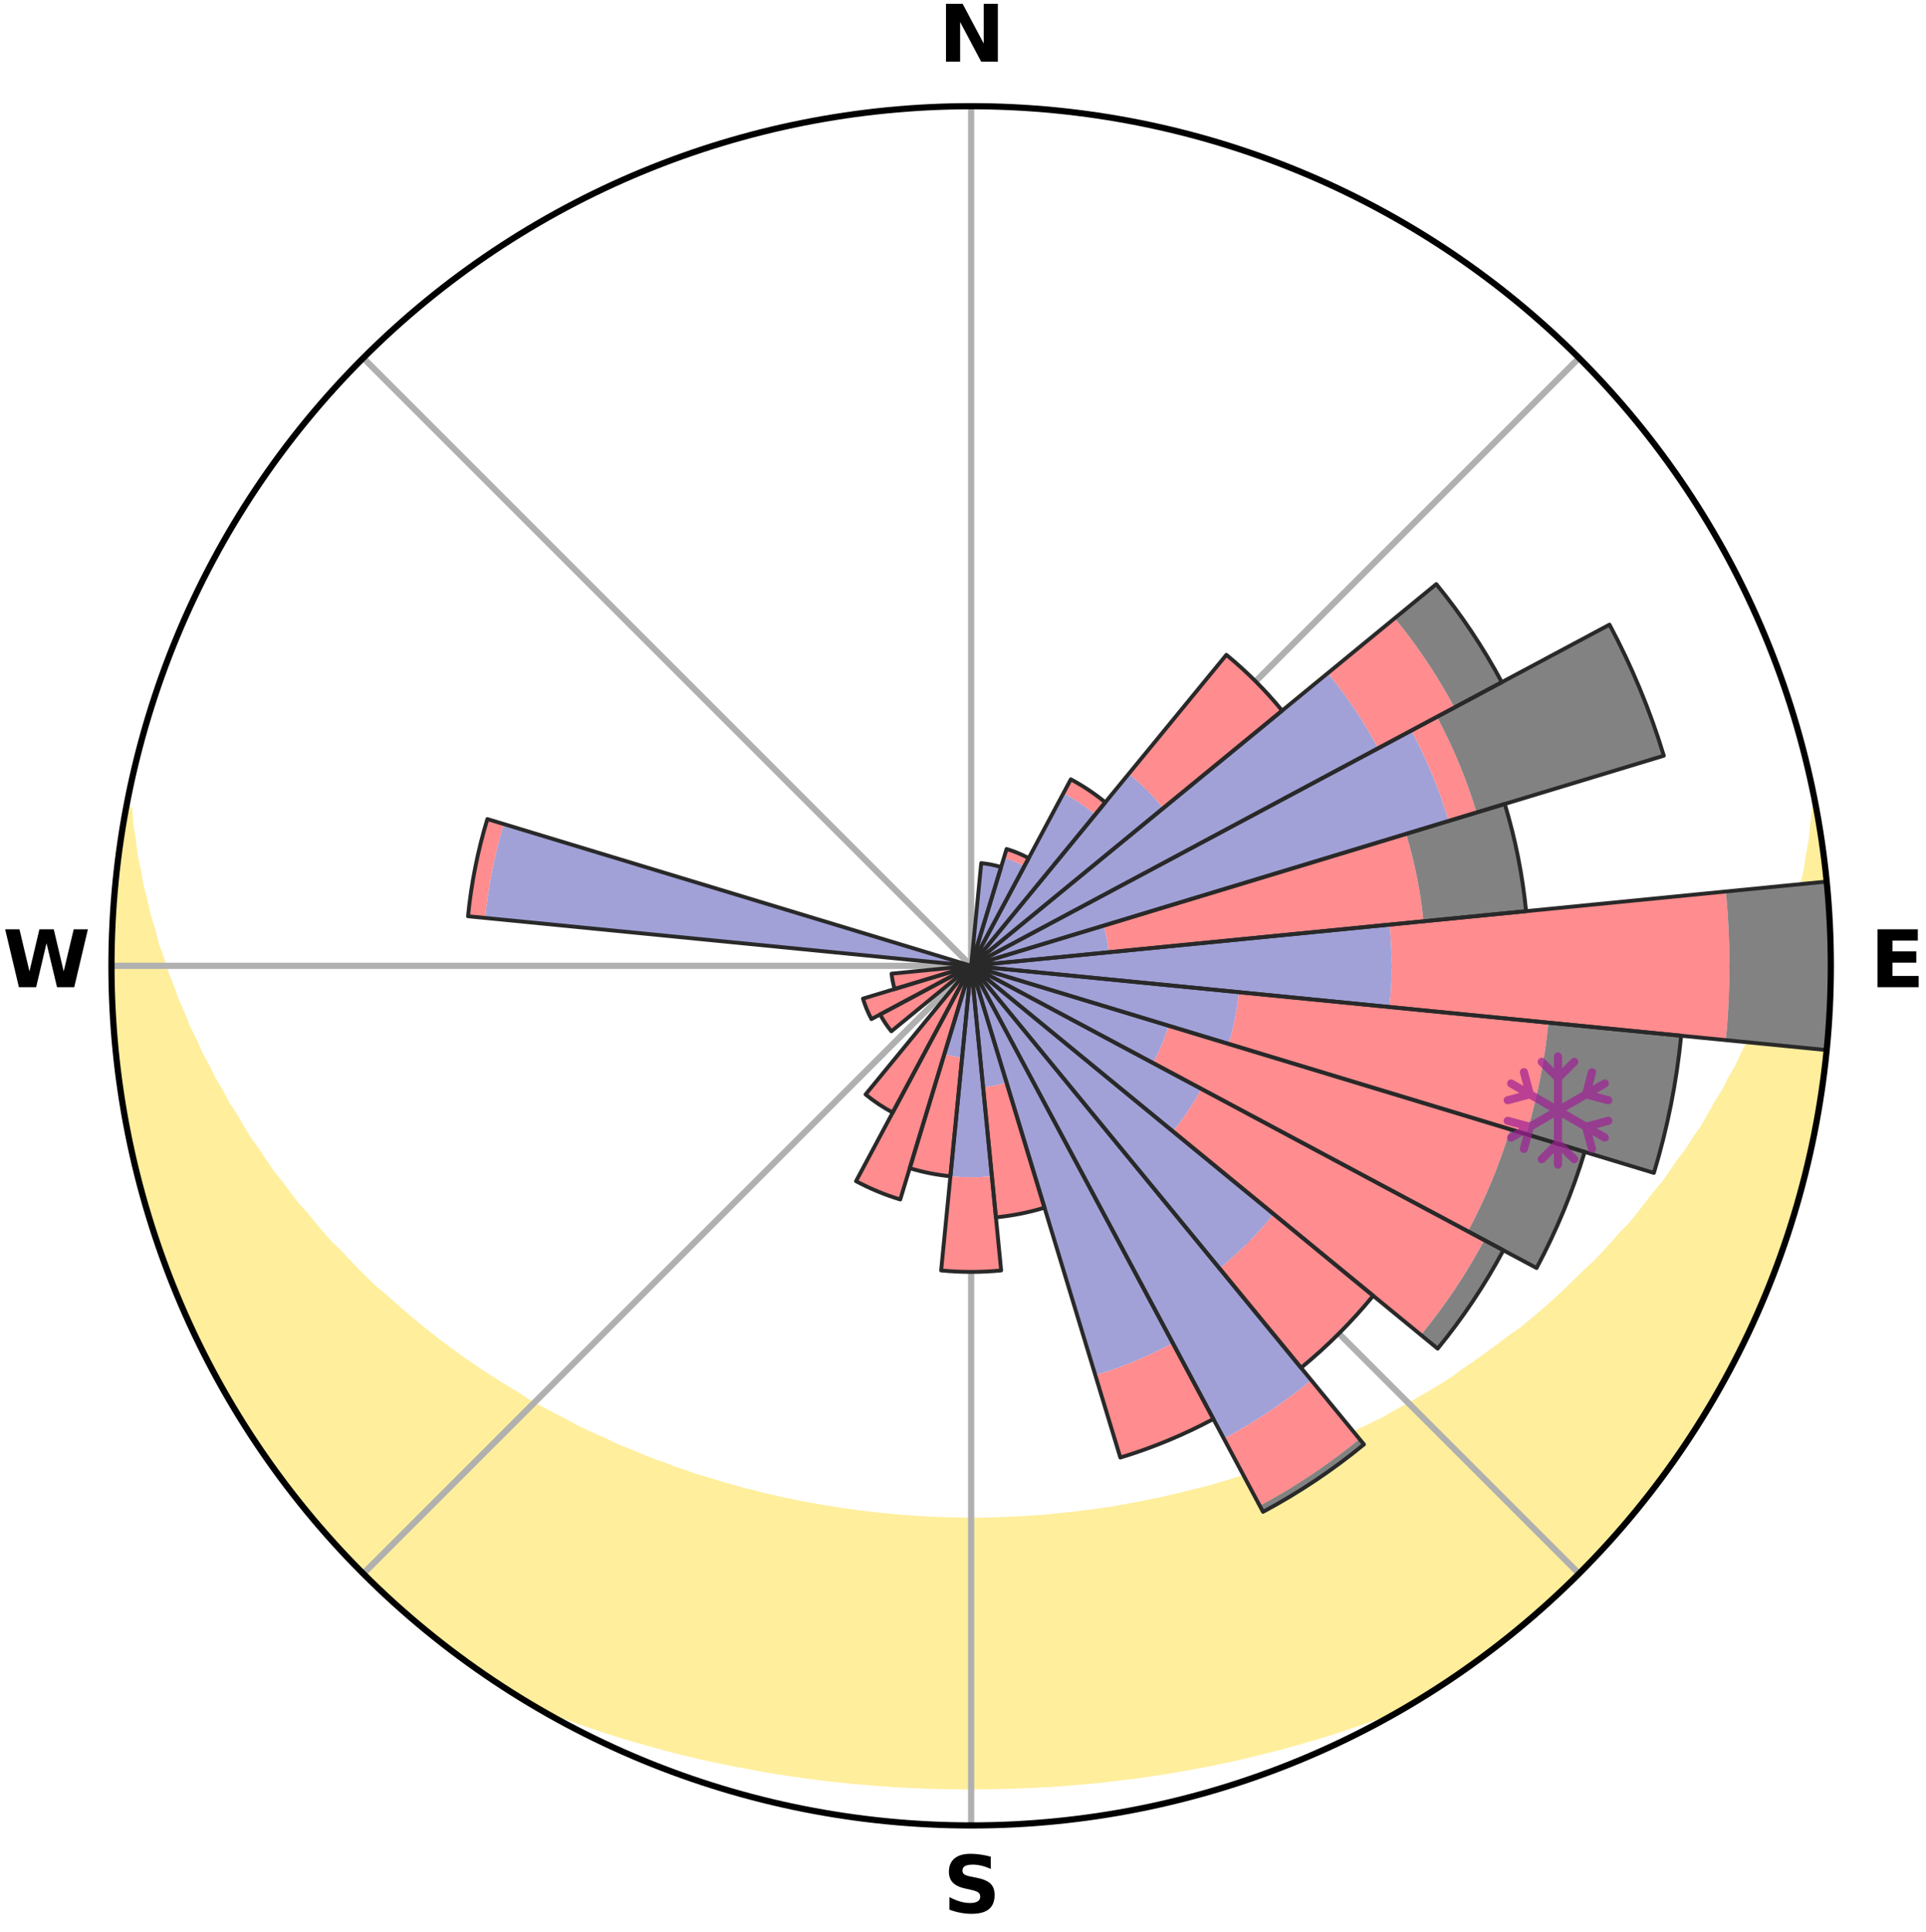 <?xml version="1.0" encoding="utf-8" standalone="no"?>
<!DOCTYPE svg PUBLIC "-//W3C//DTD SVG 1.1//EN"
  "http://www.w3.org/Graphics/SVG/1.1/DTD/svg11.dtd">
<svg xmlns:xlink="http://www.w3.org/1999/xlink" width="248.41pt" height="249.158pt" viewBox="0 0 248.41 249.158" xmlns="http://www.w3.org/2000/svg" version="1.1">
 <title>Ski Rose for Funäsdalen</title>
 <defs>
  <style type="text/css">*{stroke-linejoin: round; stroke-linecap: butt}</style>
 </defs>
 <g id="figure_1">
  <g id="patch_1">
   <path d="M 0 249.158 
L 248.41 249.158 
L 248.41 0 
L 0 0 
z
" style="fill: #ffffff"/>
  </g>
  <g id="axes_1">
   <g id="patch_2">
    <path d="M 236.135 124.579 
C 236.135 110.018 233.267 95.599 227.695 82.147 
C 222.122 68.695 213.955 56.471 203.659 46.175 
C 193.363 35.879 181.139 27.711 167.687 22.139 
C 154.235 16.567 139.815 13.699 125.255 13.699 
C 110.694 13.699 96.275 16.567 82.823 22.139 
C 69.371 27.711 57.147 35.879 46.851 46.175 
C 36.555 56.471 28.387 68.695 22.815 82.147 
C 17.243 95.599 14.375 110.018 14.375 124.579 
C 14.375 139.14 17.243 153.559 22.815 167.011 
C 28.387 180.463 36.555 192.687 46.851 202.983 
C 57.147 213.279 69.371 221.447 82.823 227.019 
C 96.275 232.591 110.694 235.459 125.255 235.459 
C 139.815 235.459 154.235 232.591 167.687 227.019 
C 181.139 221.447 193.363 213.279 203.659 202.983 
C 213.955 192.687 222.122 180.463 227.695 167.011 
C 233.267 153.559 236.135 139.14 236.135 124.579 
M 125.255 124.579 
C 125.255 124.579 125.255 124.579 125.255 124.579 
C 125.255 124.579 125.255 124.579 125.255 124.579 
C 125.255 124.579 125.255 124.579 125.255 124.579 
C 125.255 124.579 125.255 124.579 125.255 124.579 
C 125.255 124.579 125.255 124.579 125.255 124.579 
C 125.255 124.579 125.255 124.579 125.255 124.579 
C 125.255 124.579 125.255 124.579 125.255 124.579 
C 125.255 124.579 125.255 124.579 125.255 124.579 
C 125.255 124.579 125.255 124.579 125.255 124.579 
C 125.255 124.579 125.255 124.579 125.255 124.579 
C 125.255 124.579 125.255 124.579 125.255 124.579 
C 125.255 124.579 125.255 124.579 125.255 124.579 
C 125.255 124.579 125.255 124.579 125.255 124.579 
C 125.255 124.579 125.255 124.579 125.255 124.579 
C 125.255 124.579 125.255 124.579 125.255 124.579 
C 125.255 124.579 125.255 124.579 125.255 124.579 
z
" style="fill: #ffffff"/>
   </g>
   <g id="PolyCollection_1">
    <defs>
     <path id="mc5feae12c3" d="M 234.224 -144.775 
L 234.224 -144.775 
L 233.966 -142.771 
L 233.777 -140.798 
L 233.412 -138.818 
L 233.126 -136.869 
L 232.664 -134.921 
L 232.292 -133.003 
L 231.745 -131.092 
L 231.295 -129.209 
L 230.67 -127.339 
L 230.148 -125.494 
L 229.453 -123.67 
L 228.863 -121.866 
L 228.102 -120.089 
L 227.45 -118.329 
L 226.627 -116.601 
L 225.915 -114.887 
L 225.036 -113.21 
L 224.268 -111.544 
L 223.336 -109.921 
L 222.516 -108.303 
L 221.534 -106.735 
L 220.665 -105.168 
L 219.772 -103.625 
L 218.723 -102.139 
L 217.786 -100.649 
L 216.697 -99.22 
L 215.719 -97.782 
L 214.722 -96.37 
L 213.578 -95.026 
L 212.545 -93.668 
L 211.495 -92.335 
L 210.427 -91.029 
L 209.222 -89.799 
L 208.125 -88.546 
L 207.013 -87.32 
L 205.887 -86.119 
L 204.635 -85.002 
L 203.485 -83.855 
L 202.323 -82.734 
L 201.15 -81.639 
L 199.967 -80.57 
L 198.774 -79.527 
L 197.571 -78.508 
L 196.36 -77.516 
L 195.044 -76.614 
L 193.82 -75.672 
L 192.589 -74.755 
L 191.351 -73.862 
L 190.107 -72.993 
L 188.859 -72.148 
L 187.687 -71.257 
L 186.427 -70.459 
L 185.163 -69.684 
L 183.895 -68.931 
L 182.625 -68.202 
L 181.352 -67.494 
L 180.077 -66.808 
L 178.865 -66.073 
L 177.585 -65.43 
L 176.304 -64.808 
L 175.022 -64.206 
L 173.74 -63.625 
L 172.51 -62.995 
L 171.226 -62.453 
L 169.942 -61.93 
L 168.704 -61.36 
L 167.42 -60.874 
L 166.137 -60.407 
L 164.893 -59.895 
L 163.611 -59.463 
L 162.33 -59.049 
L 161.083 -58.592 
L 159.804 -58.211 
L 158.555 -57.79 
L 157.278 -57.442 
L 156.027 -57.056 
L 154.752 -56.739 
L 153.48 -56.437 
L 152.229 -56.102 
L 150.959 -55.83 
L 149.708 -55.527 
L 148.441 -55.283 
L 147.189 -55.013 
L 145.925 -54.797 
L 144.673 -54.558 
L 143.421 -54.335 
L 142.161 -54.161 
L 140.909 -53.968 
L 139.651 -53.82 
L 138.399 -53.657 
L 137.144 -53.534 
L 135.892 -53.401 
L 134.641 -53.284 
L 133.388 -53.198 
L 132.137 -53.11 
L 130.884 -53.048 
L 129.634 -52.988 
L 128.382 -52.95 
L 127.131 -52.919 
L 125.88 -52.903 
L 124.629 -52.904 
L 123.378 -52.921 
L 122.128 -52.953 
L 120.876 -52.994 
L 119.626 -53.054 
L 118.375 -53.131 
L 117.123 -53.208 
L 115.872 -53.313 
L 114.619 -53.414 
L 113.368 -53.548 
L 112.113 -53.674 
L 110.862 -53.837 
L 109.612 -54.017 
L 108.354 -54.181 
L 107.103 -54.391 
L 105.843 -54.582 
L 104.592 -54.822 
L 103.329 -55.039 
L 102.078 -55.311 
L 100.813 -55.556 
L 99.562 -55.86 
L 98.294 -56.134 
L 97.043 -56.471 
L 95.772 -56.774 
L 94.523 -57.144 
L 93.25 -57.479 
L 92.002 -57.884 
L 90.726 -58.25 
L 89.449 -58.632 
L 88.203 -59.09 
L 86.924 -59.506 
L 85.681 -60.001 
L 84.401 -60.451 
L 83.12 -60.92 
L 81.882 -61.471 
L 80.601 -61.977 
L 79.319 -62.5 
L 78.089 -63.111 
L 76.809 -63.674 
L 75.528 -64.256 
L 74.249 -64.859 
L 73.031 -65.551 
L 71.756 -66.195 
L 70.481 -66.86 
L 69.209 -67.546 
L 67.938 -68.254 
L 66.744 -69.054 
L 65.481 -69.807 
L 64.222 -70.582 
L 62.967 -71.38 
L 61.715 -72.201 
L 60.469 -73.046 
L 59.228 -73.915 
L 57.993 -74.808 
L 56.764 -75.725 
L 55.541 -76.666 
L 54.327 -77.633 
L 53.12 -78.624 
L 51.922 -79.641 
L 50.734 -80.683 
L 49.555 -81.75 
L 48.278 -82.784 
L 47.119 -83.904 
L 45.971 -85.05 
L 44.837 -86.222 
L 43.715 -87.419 
L 42.489 -88.591 
L 41.394 -89.843 
L 40.315 -91.12 
L 39.251 -92.424 
L 38.08 -93.709 
L 37.049 -95.066 
L 36.036 -96.449 
L 34.914 -97.819 
L 33.939 -99.255 
L 32.984 -100.716 
L 31.918 -102.171 
L 31.006 -103.685 
L 30.117 -105.223 
L 29.115 -106.761 
L 28.273 -108.35 
L 27.318 -109.942 
L 26.527 -111.581 
L 25.623 -113.227 
L 24.886 -114.915 
L 24.037 -116.613 
L 23.357 -118.347 
L 22.567 -120.096 
L 21.948 -121.874 
L 21.221 -123.671 
L 20.666 -125.492 
L 20.007 -127.335 
L 19.522 -129.195 
L 18.936 -131.082 
L 18.524 -132.979 
L 18.018 -134.905 
L 17.687 -136.835 
L 17.27 -138.796 
L 17.028 -140.754 
L 16.712 -142.743 
L 16.569 -144.723 
L 16.335 -144.766 
L 16.335 -144.766 
L 15.912 -142.877 
L 15.639 -140.961 
L 15.43 -139.038 
L 15.106 -137.129 
L 14.934 -135.202 
L 14.795 -133.272 
L 14.691 -131.341 
L 14.5 -129.415 
L 14.493 -127.479 
L 14.489 -125.546 
L 14.398 -123.612 
L 14.461 -121.678 
L 14.557 -119.746 
L 14.594 -117.811 
L 14.756 -115.883 
L 14.95 -113.958 
L 15.178 -112.037 
L 15.438 -110.121 
L 15.612 -108.193 
L 15.938 -106.286 
L 16.315 -104.388 
L 16.704 -102.494 
L 17.009 -100.582 
L 17.462 -98.7 
L 17.946 -96.827 
L 18.462 -94.963 
L 19.021 -93.111 
L 19.598 -91.265 
L 20.205 -89.43 
L 20.737 -87.567 
L 21.407 -85.752 
L 22.114 -83.951 
L 22.844 -82.159 
L 23.604 -80.38 
L 24.394 -78.614 
L 25.214 -76.862 
L 26.064 -75.124 
L 26.942 -73.401 
L 27.85 -71.692 
L 28.786 -70 
L 29.748 -68.321 
L 30.741 -66.661 
L 31.763 -65.018 
L 32.812 -63.393 
L 33.885 -61.782 
L 34.99 -60.194 
L 36.201 -58.682 
L 37.359 -57.134 
L 38.539 -55.602 
L 39.752 -54.096 
L 40.987 -52.608 
L 42.253 -51.145 
L 43.545 -49.706 
L 44.863 -48.29 
L 46.208 -46.9 
L 47.577 -45.534 
L 48.976 -44.198 
L 50.349 -42.834 
L 51.797 -41.55 
L 53.28 -40.307 
L 54.727 -39.022 
L 56.238 -37.813 
L 57.765 -36.625 
L 59.31 -35.459 
L 60.869 -34.313 
L 62.452 -33.201 
L 64.056 -32.118 
L 65.68 -31.066 
L 67.37 -30.12 
L 69.173 -29.371 
L 70.98 -28.648 
L 72.795 -27.96 
L 74.612 -27.296 
L 76.437 -26.666 
L 78.263 -26.06 
L 80.096 -25.486 
L 81.928 -24.934 
L 83.765 -24.414 
L 85.602 -23.914 
L 87.433 -23.42 
L 89.276 -22.977 
L 91.117 -22.553 
L 92.962 -22.159 
L 94.805 -21.782 
L 96.651 -21.436 
L 98.492 -21.093 
L 100.337 -20.787 
L 102.184 -20.511 
L 104.029 -20.25 
L 105.873 -20.003 
L 107.72 -19.795 
L 109.566 -19.601 
L 111.413 -19.437 
L 113.258 -19.282 
L 115.104 -19.154 
L 116.95 -19.055 
L 118.796 -18.97 
L 120.641 -18.906 
L 122.487 -18.871 
L 124.332 -18.851 
L 126.178 -18.851 
L 128.023 -18.87 
L 129.868 -18.912 
L 131.714 -18.969 
L 133.56 -19.054 
L 135.406 -19.152 
L 137.252 -19.284 
L 139.097 -19.434 
L 140.944 -19.598 
L 142.789 -19.799 
L 144.635 -20.016 
L 146.482 -20.246 
L 148.327 -20.507 
L 150.174 -20.782 
L 152.016 -21.102 
L 153.86 -21.432 
L 155.706 -21.777 
L 157.549 -22.154 
L 159.394 -22.546 
L 161.23 -22.989 
L 163.069 -23.439 
L 164.911 -23.907 
L 166.747 -24.408 
L 168.585 -24.927 
L 170.417 -25.48 
L 172.25 -26.052 
L 174.076 -26.66 
L 175.901 -27.288 
L 177.719 -27.953 
L 179.535 -28.64 
L 181.341 -29.364 
L 183.145 -30.112 
L 184.82 -31.081 
L 186.449 -32.125 
L 188.058 -33.2 
L 189.642 -34.311 
L 191.204 -35.454 
L 192.737 -36.634 
L 194.276 -37.808 
L 195.754 -39.057 
L 197.236 -40.3 
L 198.687 -41.579 
L 200.157 -42.838 
L 201.556 -44.174 
L 202.964 -45.502 
L 204.306 -46.896 
L 205.683 -48.256 
L 206.997 -49.676 
L 208.276 -51.128 
L 209.568 -52.569 
L 210.762 -54.093 
L 212.014 -55.567 
L 213.221 -57.081 
L 214.321 -58.674 
L 215.478 -60.224 
L 216.594 -61.803 
L 217.682 -63.403 
L 218.739 -65.023 
L 219.766 -66.662 
L 220.761 -68.321 
L 221.726 -69.999 
L 222.659 -71.693 
L 223.56 -73.404 
L 224.42 -75.137 
L 225.257 -76.881 
L 226.061 -78.639 
L 226.933 -80.368 
L 227.674 -82.156 
L 228.362 -83.964 
L 229.035 -85.777 
L 229.675 -87.602 
L 230.389 -89.402 
L 230.963 -91.249 
L 231.477 -93.115 
L 232.094 -94.95 
L 232.566 -96.827 
L 233.004 -98.711 
L 233.408 -100.602 
L 233.894 -102.476 
L 234.197 -104.388 
L 234.498 -106.298 
L 234.883 -108.195 
L 235.117 -110.115 
L 235.398 -112.03 
L 235.563 -113.958 
L 235.693 -115.887 
L 235.91 -117.811 
L 235.972 -119.745 
L 236 -121.679 
L 236.115 -123.612 
L 236.036 -125.546 
L 236.082 -127.481 
L 235.974 -129.413 
L 235.833 -131.342 
L 235.778 -133.277 
L 235.569 -135.201 
L 235.406 -137.129 
L 235.131 -139.045 
L 234.822 -140.954 
L 234.598 -142.877 
L 234.224 -144.775 
z
" style="stroke: #ffee9c"/>
    </defs>
    <g clip-path="url(#pccc0affe08)">
     <use xlink:href="#mc5feae12c3" x="0" y="249.158" style="fill: #ffee9c; stroke: #ffee9c"/>
    </g>
   </g>
   <g id="matplotlib.axis_1">
    <g id="xtick_1">
     <g id="line2d_1">
      <path d="M 125.255 124.579 
L 125.255 13.699 
" clip-path="url(#pccc0affe08)" style="fill: none; stroke: #b0b0b0; stroke-width: 0.8; stroke-linecap: square"/>
     </g>
     <g id="text_1">
      <!-- N -->
      <g transform="translate(121.07 7.958) scale(0.1 -0.1)">
       <defs>
        <path id="DejaVuSans-Bold-4e" d="M 588 4666 
L 1931 4666 
L 3628 1466 
L 3628 4666 
L 4769 4666 
L 4769 0 
L 3425 0 
L 1728 3200 
L 1728 0 
L 588 0 
L 588 4666 
z
" transform="scale(0.016)"/>
       </defs>
       <use xlink:href="#DejaVuSans-Bold-4e"/>
      </g>
     </g>
    </g>
    <g id="xtick_2">
     <g id="line2d_2">
      <path d="M 125.255 124.579 
L 203.659 46.175 
" clip-path="url(#pccc0affe08)" style="fill: none; stroke: #b0b0b0; stroke-width: 0.8; stroke-linecap: square"/>
     </g>
    </g>
    <g id="xtick_3">
     <g id="line2d_3">
      <path d="M 125.255 124.579 
L 236.135 124.579 
" clip-path="url(#pccc0affe08)" style="fill: none; stroke: #b0b0b0; stroke-width: 0.8; stroke-linecap: square"/>
     </g>
     <g id="text_2">
      <!-- E -->
      <g transform="translate(241.219 127.338) scale(0.1 -0.1)">
       <defs>
        <path id="DejaVuSans-Bold-45" d="M 588 4666 
L 3834 4666 
L 3834 3756 
L 1791 3756 
L 1791 2888 
L 3713 2888 
L 3713 1978 
L 1791 1978 
L 1791 909 
L 3903 909 
L 3903 0 
L 588 0 
L 588 4666 
z
" transform="scale(0.016)"/>
       </defs>
       <use xlink:href="#DejaVuSans-Bold-45"/>
      </g>
     </g>
    </g>
    <g id="xtick_4">
     <g id="line2d_4">
      <path d="M 125.255 124.579 
L 203.659 202.983 
" clip-path="url(#pccc0affe08)" style="fill: none; stroke: #b0b0b0; stroke-width: 0.8; stroke-linecap: square"/>
     </g>
    </g>
    <g id="xtick_5">
     <g id="line2d_5">
      <path d="M 125.255 124.579 
L 125.255 235.459 
" clip-path="url(#pccc0affe08)" style="fill: none; stroke: #b0b0b0; stroke-width: 0.8; stroke-linecap: square"/>
     </g>
     <g id="text_3">
      <!-- S -->
      <g transform="translate(121.654 246.718) scale(0.1 -0.1)">
       <defs>
        <path id="DejaVuSans-Bold-53" d="M 3834 4519 
L 3834 3531 
Q 3450 3703 3084 3790 
Q 2719 3878 2394 3878 
Q 1963 3878 1756 3759 
Q 1550 3641 1550 3391 
Q 1550 3203 1689 3098 
Q 1828 2994 2194 2919 
L 2706 2816 
Q 3484 2659 3812 2340 
Q 4141 2022 4141 1434 
Q 4141 663 3683 286 
Q 3225 -91 2284 -91 
Q 1841 -91 1394 -6 
Q 947 78 500 244 
L 500 1259 
Q 947 1022 1364 901 
Q 1781 781 2169 781 
Q 2563 781 2772 912 
Q 2981 1044 2981 1288 
Q 2981 1506 2839 1625 
Q 2697 1744 2272 1838 
L 1806 1941 
Q 1106 2091 782 2419 
Q 459 2747 459 3303 
Q 459 4000 909 4375 
Q 1359 4750 2203 4750 
Q 2588 4750 2994 4692 
Q 3400 4634 3834 4519 
z
" transform="scale(0.016)"/>
       </defs>
       <use xlink:href="#DejaVuSans-Bold-53"/>
      </g>
     </g>
    </g>
    <g id="xtick_6">
     <g id="line2d_6">
      <path d="M 125.255 124.579 
L 46.851 202.983 
" clip-path="url(#pccc0affe08)" style="fill: none; stroke: #b0b0b0; stroke-width: 0.8; stroke-linecap: square"/>
     </g>
    </g>
    <g id="xtick_7">
     <g id="line2d_7">
      <path d="M 125.255 124.579 
L 14.375 124.579 
" clip-path="url(#pccc0affe08)" style="fill: none; stroke: #b0b0b0; stroke-width: 0.8; stroke-linecap: square"/>
     </g>
     <g id="text_4">
      <!-- W -->
      <g transform="translate(0.36 127.338) scale(0.1 -0.1)">
       <defs>
        <path id="DejaVuSans-Bold-57" d="M 191 4666 
L 1344 4666 
L 2150 1275 
L 2950 4666 
L 4109 4666 
L 4909 1275 
L 5716 4666 
L 6859 4666 
L 5759 0 
L 4372 0 
L 3525 3547 
L 2688 0 
L 1300 0 
L 191 4666 
z
" transform="scale(0.016)"/>
       </defs>
       <use xlink:href="#DejaVuSans-Bold-57"/>
      </g>
     </g>
    </g>
    <g id="xtick_8">
     <g id="line2d_8">
      <path d="M 125.255 124.579 
L 46.851 46.175 
" clip-path="url(#pccc0affe08)" style="fill: none; stroke: #b0b0b0; stroke-width: 0.8; stroke-linecap: square"/>
     </g>
    </g>
   </g>
   <g id="matplotlib.axis_2"/>
   <g id="patch_3">
    <path d="M 125.255 124.579 
C 125.255 124.579 125.255 124.579 125.255 124.579 
C 125.255 124.579 125.255 124.579 125.255 124.579 
L 125.255 124.579 
C 125.255 124.579 125.255 124.579 125.255 124.579 
C 125.255 124.579 125.255 124.579 125.255 124.579 
z
" clip-path="url(#pccc0affe08)" style="fill: #d9d9d9"/>
   </g>
   <g id="patch_4">
    <path d="M 125.255 124.579 
C 125.255 124.579 125.255 124.579 125.255 124.579 
C 125.255 124.579 125.255 124.579 125.255 124.579 
L 125.255 124.579 
C 125.255 124.579 125.255 124.579 125.255 124.579 
C 125.255 124.579 125.255 124.579 125.255 124.579 
z
" clip-path="url(#pccc0affe08)" style="fill: #d9d9d9"/>
   </g>
   <g id="patch_5">
    <path d="M 125.255 124.579 
C 125.255 124.579 125.255 124.579 125.255 124.579 
C 125.255 124.579 125.255 124.579 125.255 124.579 
L 125.255 124.579 
C 125.255 124.579 125.255 124.579 125.255 124.579 
C 125.255 124.579 125.255 124.579 125.255 124.579 
z
" clip-path="url(#pccc0affe08)" style="fill: #d9d9d9"/>
   </g>
   <g id="patch_6">
    <path d="M 125.255 124.579 
C 125.255 124.579 125.255 124.579 125.255 124.579 
C 125.255 124.579 125.255 124.579 125.255 124.579 
L 125.255 124.579 
C 125.255 124.579 125.255 124.579 125.255 124.579 
C 125.255 124.579 125.255 124.579 125.255 124.579 
z
" clip-path="url(#pccc0affe08)" style="fill: #d9d9d9"/>
   </g>
   <g id="patch_7">
    <path d="M 125.255 124.579 
C 125.255 124.579 125.255 124.579 125.255 124.579 
C 125.255 124.579 125.255 124.579 125.255 124.579 
L 125.255 124.579 
C 125.255 124.579 125.255 124.579 125.255 124.579 
C 125.255 124.579 125.255 124.579 125.255 124.579 
z
" clip-path="url(#pccc0affe08)" style="fill: #d9d9d9"/>
   </g>
   <g id="patch_8">
    <path d="M 125.255 124.579 
C 125.255 124.579 125.255 124.579 125.255 124.579 
C 125.255 124.579 125.255 124.579 125.255 124.579 
L 125.255 124.579 
C 125.255 124.579 125.255 124.579 125.255 124.579 
C 125.255 124.579 125.255 124.579 125.255 124.579 
z
" clip-path="url(#pccc0affe08)" style="fill: #d9d9d9"/>
   </g>
   <g id="patch_9">
    <path d="M 125.255 124.579 
C 125.255 124.579 125.255 124.579 125.255 124.579 
C 125.255 124.579 125.255 124.579 125.255 124.579 
L 125.255 124.579 
C 125.255 124.579 125.255 124.579 125.255 124.579 
C 125.255 124.579 125.255 124.579 125.255 124.579 
z
" clip-path="url(#pccc0affe08)" style="fill: #d9d9d9"/>
   </g>
   <g id="patch_10">
    <path d="M 125.255 124.579 
C 125.255 124.579 125.255 124.579 125.255 124.579 
C 125.255 124.579 125.255 124.579 125.255 124.579 
L 125.255 124.579 
C 125.255 124.579 125.255 124.579 125.255 124.579 
C 125.255 124.579 125.255 124.579 125.255 124.579 
z
" clip-path="url(#pccc0affe08)" style="fill: #d9d9d9"/>
   </g>
   <g id="patch_11">
    <path d="M 125.255 124.579 
C 125.255 124.579 125.255 124.579 125.255 124.579 
C 125.255 124.579 125.255 124.579 125.255 124.579 
L 125.255 124.579 
C 125.255 124.579 125.255 124.579 125.255 124.579 
C 125.255 124.579 125.255 124.579 125.255 124.579 
z
" clip-path="url(#pccc0affe08)" style="fill: #d9d9d9"/>
   </g>
   <g id="patch_12">
    <path d="M 125.255 124.579 
C 125.255 124.579 125.255 124.579 125.255 124.579 
C 125.255 124.579 125.255 124.579 125.255 124.579 
L 125.255 124.579 
C 125.255 124.579 125.255 124.579 125.255 124.579 
C 125.255 124.579 125.255 124.579 125.255 124.579 
z
" clip-path="url(#pccc0affe08)" style="fill: #d9d9d9"/>
   </g>
   <g id="patch_13">
    <path d="M 125.255 124.579 
C 125.255 124.579 125.255 124.579 125.255 124.579 
C 125.255 124.579 125.255 124.579 125.255 124.579 
L 125.255 124.579 
C 125.255 124.579 125.255 124.579 125.255 124.579 
C 125.255 124.579 125.255 124.579 125.255 124.579 
z
" clip-path="url(#pccc0affe08)" style="fill: #d9d9d9"/>
   </g>
   <g id="patch_14">
    <path d="M 125.255 124.579 
C 125.255 124.579 125.255 124.579 125.255 124.579 
C 125.255 124.579 125.255 124.579 125.255 124.579 
L 125.255 124.579 
C 125.255 124.579 125.255 124.579 125.255 124.579 
C 125.255 124.579 125.255 124.579 125.255 124.579 
z
" clip-path="url(#pccc0affe08)" style="fill: #d9d9d9"/>
   </g>
   <g id="patch_15">
    <path d="M 125.255 124.579 
C 125.255 124.579 125.255 124.579 125.255 124.579 
C 125.255 124.579 125.255 124.579 125.255 124.579 
L 125.255 124.579 
C 125.255 124.579 125.255 124.579 125.255 124.579 
C 125.255 124.579 125.255 124.579 125.255 124.579 
z
" clip-path="url(#pccc0affe08)" style="fill: #d9d9d9"/>
   </g>
   <g id="patch_16">
    <path d="M 125.255 124.579 
C 125.255 124.579 125.255 124.579 125.255 124.579 
C 125.255 124.579 125.255 124.579 125.255 124.579 
L 125.255 124.579 
C 125.255 124.579 125.255 124.579 125.255 124.579 
C 125.255 124.579 125.255 124.579 125.255 124.579 
z
" clip-path="url(#pccc0affe08)" style="fill: #d9d9d9"/>
   </g>
   <g id="patch_17">
    <path d="M 125.255 124.579 
C 125.255 124.579 125.255 124.579 125.255 124.579 
C 125.255 124.579 125.255 124.579 125.255 124.579 
L 125.255 124.579 
C 125.255 124.579 125.255 124.579 125.255 124.579 
C 125.255 124.579 125.255 124.579 125.255 124.579 
z
" clip-path="url(#pccc0affe08)" style="fill: #d9d9d9"/>
   </g>
   <g id="patch_18">
    <path d="M 125.255 124.579 
C 125.255 124.579 125.255 124.579 125.255 124.579 
C 125.255 124.579 125.255 124.579 125.255 124.579 
L 125.255 124.579 
C 125.255 124.579 125.255 124.579 125.255 124.579 
C 125.255 124.579 125.255 124.579 125.255 124.579 
z
" clip-path="url(#pccc0affe08)" style="fill: #d9d9d9"/>
   </g>
   <g id="patch_19">
    <path d="M 125.255 124.579 
C 125.255 124.579 125.255 124.579 125.255 124.579 
C 125.255 124.579 125.255 124.579 125.255 124.579 
L 125.255 124.579 
C 125.255 124.579 125.255 124.579 125.255 124.579 
C 125.255 124.579 125.255 124.579 125.255 124.579 
z
" clip-path="url(#pccc0affe08)" style="fill: #d9d9d9"/>
   </g>
   <g id="patch_20">
    <path d="M 125.255 124.579 
C 125.255 124.579 125.255 124.579 125.255 124.579 
C 125.255 124.579 125.255 124.579 125.255 124.579 
L 125.255 124.579 
C 125.255 124.579 125.255 124.579 125.255 124.579 
C 125.255 124.579 125.255 124.579 125.255 124.579 
z
" clip-path="url(#pccc0affe08)" style="fill: #d9d9d9"/>
   </g>
   <g id="patch_21">
    <path d="M 125.255 124.579 
C 125.255 124.579 125.255 124.579 125.255 124.579 
C 125.255 124.579 125.255 124.579 125.255 124.579 
L 125.255 124.579 
C 125.255 124.579 125.255 124.579 125.255 124.579 
C 125.255 124.579 125.255 124.579 125.255 124.579 
z
" clip-path="url(#pccc0affe08)" style="fill: #d9d9d9"/>
   </g>
   <g id="patch_22">
    <path d="M 125.255 124.579 
C 125.255 124.579 125.255 124.579 125.255 124.579 
C 125.255 124.579 125.255 124.579 125.255 124.579 
L 125.255 124.579 
C 125.255 124.579 125.255 124.579 125.255 124.579 
C 125.255 124.579 125.255 124.579 125.255 124.579 
z
" clip-path="url(#pccc0affe08)" style="fill: #d9d9d9"/>
   </g>
   <g id="patch_23">
    <path d="M 125.255 124.579 
C 125.255 124.579 125.255 124.579 125.255 124.579 
C 125.255 124.579 125.255 124.579 125.255 124.579 
L 125.255 124.579 
C 125.255 124.579 125.255 124.579 125.255 124.579 
C 125.255 124.579 125.255 124.579 125.255 124.579 
z
" clip-path="url(#pccc0affe08)" style="fill: #d9d9d9"/>
   </g>
   <g id="patch_24">
    <path d="M 125.255 124.579 
C 125.255 124.579 125.255 124.579 125.255 124.579 
C 125.255 124.579 125.255 124.579 125.255 124.579 
L 125.255 124.579 
C 125.255 124.579 125.255 124.579 125.255 124.579 
C 125.255 124.579 125.255 124.579 125.255 124.579 
z
" clip-path="url(#pccc0affe08)" style="fill: #d9d9d9"/>
   </g>
   <g id="patch_25">
    <path d="M 125.255 124.579 
C 125.255 124.579 125.255 124.579 125.255 124.579 
C 125.255 124.579 125.255 124.579 125.255 124.579 
L 125.255 124.579 
C 125.255 124.579 125.255 124.579 125.255 124.579 
C 125.255 124.579 125.255 124.579 125.255 124.579 
z
" clip-path="url(#pccc0affe08)" style="fill: #d9d9d9"/>
   </g>
   <g id="patch_26">
    <path d="M 125.255 124.579 
C 125.255 124.579 125.255 124.579 125.255 124.579 
C 125.255 124.579 125.255 124.579 125.255 124.579 
L 125.255 124.579 
C 125.255 124.579 125.255 124.579 125.255 124.579 
C 125.255 124.579 125.255 124.579 125.255 124.579 
z
" clip-path="url(#pccc0affe08)" style="fill: #d9d9d9"/>
   </g>
   <g id="patch_27">
    <path d="M 125.255 124.579 
C 125.255 124.579 125.255 124.579 125.255 124.579 
C 125.255 124.579 125.255 124.579 125.255 124.579 
L 125.255 124.579 
C 125.255 124.579 125.255 124.579 125.255 124.579 
C 125.255 124.579 125.255 124.579 125.255 124.579 
z
" clip-path="url(#pccc0affe08)" style="fill: #d9d9d9"/>
   </g>
   <g id="patch_28">
    <path d="M 125.255 124.579 
C 125.255 124.579 125.255 124.579 125.255 124.579 
C 125.255 124.579 125.255 124.579 125.255 124.579 
L 125.255 124.579 
C 125.255 124.579 125.255 124.579 125.255 124.579 
C 125.255 124.579 125.255 124.579 125.255 124.579 
z
" clip-path="url(#pccc0affe08)" style="fill: #d9d9d9"/>
   </g>
   <g id="patch_29">
    <path d="M 125.255 124.579 
C 125.255 124.579 125.255 124.579 125.255 124.579 
C 125.255 124.579 125.255 124.579 125.255 124.579 
L 125.255 124.579 
C 125.255 124.579 125.255 124.579 125.255 124.579 
C 125.255 124.579 125.255 124.579 125.255 124.579 
z
" clip-path="url(#pccc0affe08)" style="fill: #d9d9d9"/>
   </g>
   <g id="patch_30">
    <path d="M 125.255 124.579 
C 125.255 124.579 125.255 124.579 125.255 124.579 
C 125.255 124.579 125.255 124.579 125.255 124.579 
L 125.255 124.579 
C 125.255 124.579 125.255 124.579 125.255 124.579 
C 125.255 124.579 125.255 124.579 125.255 124.579 
z
" clip-path="url(#pccc0affe08)" style="fill: #d9d9d9"/>
   </g>
   <g id="patch_31">
    <path d="M 125.255 124.579 
C 125.255 124.579 125.255 124.579 125.255 124.579 
C 125.255 124.579 125.255 124.579 125.255 124.579 
L 125.255 124.579 
C 125.255 124.579 125.255 124.579 125.255 124.579 
C 125.255 124.579 125.255 124.579 125.255 124.579 
z
" clip-path="url(#pccc0affe08)" style="fill: #d9d9d9"/>
   </g>
   <g id="patch_32">
    <path d="M 125.255 124.579 
C 125.255 124.579 125.255 124.579 125.255 124.579 
C 125.255 124.579 125.255 124.579 125.255 124.579 
L 125.255 124.579 
C 125.255 124.579 125.255 124.579 125.255 124.579 
C 125.255 124.579 125.255 124.579 125.255 124.579 
z
" clip-path="url(#pccc0affe08)" style="fill: #d9d9d9"/>
   </g>
   <g id="patch_33">
    <path d="M 125.255 124.579 
C 125.255 124.579 125.255 124.579 125.255 124.579 
C 125.255 124.579 125.255 124.579 125.255 124.579 
L 125.255 124.579 
C 125.255 124.579 125.255 124.579 125.255 124.579 
C 125.255 124.579 125.255 124.579 125.255 124.579 
z
" clip-path="url(#pccc0affe08)" style="fill: #d9d9d9"/>
   </g>
   <g id="patch_34">
    <path d="M 125.255 124.579 
C 125.255 124.579 125.255 124.579 125.255 124.579 
C 125.255 124.579 125.255 124.579 125.255 124.579 
L 125.255 124.579 
C 125.255 124.579 125.255 124.579 125.255 124.579 
C 125.255 124.579 125.255 124.579 125.255 124.579 
z
" clip-path="url(#pccc0affe08)" style="fill: #d9d9d9"/>
   </g>
   <g id="patch_35">
    <path d="M 125.255 124.579 
C 125.255 124.579 125.255 124.579 125.255 124.579 
C 125.255 124.579 125.255 124.579 125.255 124.579 
L 125.255 124.579 
C 125.255 124.579 125.255 124.579 125.255 124.579 
C 125.255 124.579 125.255 124.579 125.255 124.579 
z
" clip-path="url(#pccc0affe08)" style="fill: #a1a1d8"/>
   </g>
   <g id="patch_36">
    <path d="M 125.255 124.579 
C 125.255 124.579 125.255 124.579 125.255 124.579 
C 125.255 124.579 125.255 124.579 125.255 124.579 
L 129.118 111.842 
C 128.702 111.716 128.279 111.61 127.851 111.525 
C 127.424 111.44 126.993 111.376 126.559 111.333 
z
" clip-path="url(#pccc0affe08)" style="fill: #a1a1d8"/>
   </g>
   <g id="patch_37">
    <path d="M 125.255 124.579 
C 125.255 124.579 125.255 124.579 125.255 124.579 
C 125.255 124.579 125.255 124.579 125.255 124.579 
L 132.128 111.72 
C 131.707 111.495 131.275 111.291 130.834 111.109 
C 130.394 110.926 129.944 110.765 129.487 110.627 
z
" clip-path="url(#pccc0affe08)" style="fill: #a1a1d8"/>
   </g>
   <g id="patch_38">
    <path d="M 125.255 124.579 
C 125.255 124.579 125.255 124.579 125.255 124.579 
C 125.255 124.579 125.255 124.579 125.255 124.579 
L 141.276 105.058 
C 140.637 104.533 139.972 104.041 139.285 103.581 
C 138.598 103.122 137.888 102.697 137.159 102.307 
z
" clip-path="url(#pccc0affe08)" style="fill: #a1a1d8"/>
   </g>
   <g id="patch_39">
    <path d="M 125.255 124.579 
C 125.255 124.579 125.255 124.579 125.255 124.579 
C 125.255 124.579 125.255 124.579 125.255 124.579 
L 150.033 104.244 
C 149.368 103.433 148.663 102.655 147.921 101.913 
C 147.179 101.171 146.401 100.466 145.59 99.801 
z
" clip-path="url(#pccc0affe08)" style="fill: #a1a1d8"/>
   </g>
   <g id="patch_40">
    <path d="M 125.255 124.579 
C 125.255 124.579 125.255 124.579 125.255 124.579 
C 125.255 124.579 125.255 124.579 125.255 124.579 
L 177.75 96.52 
C 176.831 94.802 175.829 93.13 174.747 91.51 
C 173.664 89.89 172.503 88.324 171.267 86.818 
z
" clip-path="url(#pccc0affe08)" style="fill: #a1a1d8"/>
   </g>
   <g id="patch_41">
    <path d="M 125.255 124.579 
C 125.255 124.579 125.255 124.579 125.255 124.579 
C 125.255 124.579 125.255 124.579 125.255 124.579 
L 186.867 105.889 
C 186.255 103.873 185.545 101.887 184.738 99.94 
C 183.932 97.993 183.03 96.087 182.037 94.228 
z
" clip-path="url(#pccc0affe08)" style="fill: #a1a1d8"/>
   </g>
   <g id="patch_42">
    <path d="M 125.255 124.579 
C 125.255 124.579 125.255 124.579 125.255 124.579 
C 125.255 124.579 125.255 124.579 125.255 124.579 
L 143.026 122.829 
C 142.969 122.247 142.883 121.669 142.769 121.095 
C 142.655 120.522 142.513 119.955 142.343 119.395 
z
" clip-path="url(#pccc0affe08)" style="fill: #a1a1d8"/>
   </g>
   <g id="patch_43">
    <path d="M 125.255 124.579 
C 125.255 124.579 125.255 124.579 125.255 124.579 
C 125.255 124.579 125.255 124.579 125.255 124.579 
L 179.222 129.894 
C 179.396 128.128 179.483 126.354 179.483 124.579 
C 179.483 122.804 179.396 121.03 179.222 119.264 
z
" clip-path="url(#pccc0affe08)" style="fill: #a1a1d8"/>
   </g>
   <g id="patch_44">
    <path d="M 125.255 124.579 
C 125.255 124.579 125.255 124.579 125.255 124.579 
C 125.255 124.579 125.255 124.579 125.255 124.579 
L 158.468 134.654 
C 158.798 133.567 159.074 132.464 159.296 131.35 
C 159.517 130.236 159.684 129.112 159.796 127.981 
z
" clip-path="url(#pccc0affe08)" style="fill: #a1a1d8"/>
   </g>
   <g id="patch_45">
    <path d="M 125.255 124.579 
C 125.255 124.579 125.255 124.579 125.255 124.579 
C 125.255 124.579 125.255 124.579 125.255 124.579 
L 148.731 137.128 
C 149.142 136.359 149.515 135.571 149.848 134.766 
C 150.182 133.961 150.475 133.14 150.728 132.306 
z
" clip-path="url(#pccc0affe08)" style="fill: #a1a1d8"/>
   </g>
   <g id="patch_46">
    <path d="M 125.255 124.579 
C 125.255 124.579 125.255 124.579 125.255 124.579 
C 125.255 124.579 125.255 124.579 125.255 124.579 
L 151.283 145.94 
C 151.983 145.088 152.639 144.202 153.252 143.286 
C 153.864 142.37 154.431 141.424 154.951 140.452 
z
" clip-path="url(#pccc0affe08)" style="fill: #a1a1d8"/>
   </g>
   <g id="patch_47">
    <path d="M 125.255 124.579 
C 125.255 124.579 125.255 124.579 125.255 124.579 
C 125.255 124.579 125.255 124.579 125.255 124.579 
L 157.296 163.622 
C 158.574 162.573 159.8 161.462 160.969 160.293 
C 162.138 159.124 163.249 157.899 164.298 156.621 
z
" clip-path="url(#pccc0affe08)" style="fill: #a1a1d8"/>
   </g>
   <g id="patch_48">
    <path d="M 125.255 124.579 
C 125.255 124.579 125.255 124.579 125.255 124.579 
C 125.255 124.579 125.255 124.579 125.255 124.579 
L 157.857 185.573 
C 159.853 184.506 161.796 183.341 163.678 182.084 
C 165.56 180.826 167.38 179.477 169.13 178.041 
z
" clip-path="url(#pccc0affe08)" style="fill: #a1a1d8"/>
   </g>
   <g id="patch_49">
    <path d="M 125.255 124.579 
C 125.255 124.579 125.255 124.579 125.255 124.579 
C 125.255 124.579 125.255 124.579 125.255 124.579 
L 141.279 177.402 
C 143.007 176.878 144.71 176.268 146.379 175.577 
C 148.048 174.886 149.682 174.113 151.276 173.261 
z
" clip-path="url(#pccc0affe08)" style="fill: #a1a1d8"/>
   </g>
   <g id="patch_50">
    <path d="M 125.255 124.579 
C 125.255 124.579 125.255 124.579 125.255 124.579 
C 125.255 124.579 125.255 124.579 125.255 124.579 
L 126.798 140.252 
C 127.311 140.201 127.822 140.125 128.327 140.025 
C 128.833 139.924 129.333 139.799 129.826 139.649 
z
" clip-path="url(#pccc0affe08)" style="fill: #a1a1d8"/>
   </g>
   <g id="patch_51">
    <path d="M 125.255 124.579 
C 125.255 124.579 125.255 124.579 125.255 124.579 
C 125.255 124.579 125.255 124.579 125.255 124.579 
L 122.581 151.725 
C 123.47 151.812 124.362 151.856 125.255 151.856 
C 126.148 151.856 127.04 151.812 127.928 151.725 
z
" clip-path="url(#pccc0affe08)" style="fill: #a1a1d8"/>
   </g>
   <g id="patch_52">
    <path d="M 125.255 124.579 
C 125.255 124.579 125.255 124.579 125.255 124.579 
C 125.255 124.579 125.255 124.579 125.255 124.579 
L 121.799 135.971 
C 122.172 136.084 122.55 136.179 122.932 136.255 
C 123.315 136.331 123.7 136.388 124.088 136.426 
z
" clip-path="url(#pccc0affe08)" style="fill: #a1a1d8"/>
   </g>
   <g id="patch_53">
    <path d="M 125.255 124.579 
C 125.255 124.579 125.255 124.579 125.255 124.579 
C 125.255 124.579 125.255 124.579 125.255 124.579 
L 125.255 124.579 
C 125.255 124.579 125.255 124.579 125.255 124.579 
C 125.255 124.579 125.255 124.579 125.255 124.579 
z
" clip-path="url(#pccc0affe08)" style="fill: #a1a1d8"/>
   </g>
   <g id="patch_54">
    <path d="M 125.255 124.579 
C 125.255 124.579 125.255 124.579 125.255 124.579 
C 125.255 124.579 125.255 124.579 125.255 124.579 
L 125.255 124.579 
C 125.255 124.579 125.255 124.579 125.255 124.579 
C 125.255 124.579 125.255 124.579 125.255 124.579 
z
" clip-path="url(#pccc0affe08)" style="fill: #a1a1d8"/>
   </g>
   <g id="patch_55">
    <path d="M 125.255 124.579 
C 125.255 124.579 125.255 124.579 125.255 124.579 
C 125.255 124.579 125.255 124.579 125.255 124.579 
L 125.255 124.579 
C 125.255 124.579 125.255 124.579 125.255 124.579 
C 125.255 124.579 125.255 124.579 125.255 124.579 
z
" clip-path="url(#pccc0affe08)" style="fill: #a1a1d8"/>
   </g>
   <g id="patch_56">
    <path d="M 125.255 124.579 
C 125.255 124.579 125.255 124.579 125.255 124.579 
C 125.255 124.579 125.255 124.579 125.255 124.579 
L 125.255 124.579 
C 125.255 124.579 125.255 124.579 125.255 124.579 
C 125.255 124.579 125.255 124.579 125.255 124.579 
z
" clip-path="url(#pccc0affe08)" style="fill: #a1a1d8"/>
   </g>
   <g id="patch_57">
    <path d="M 125.255 124.579 
C 125.255 124.579 125.255 124.579 125.255 124.579 
C 125.255 124.579 125.255 124.579 125.255 124.579 
L 125.255 124.579 
C 125.255 124.579 125.255 124.579 125.255 124.579 
C 125.255 124.579 125.255 124.579 125.255 124.579 
z
" clip-path="url(#pccc0affe08)" style="fill: #a1a1d8"/>
   </g>
   <g id="patch_58">
    <path d="M 125.255 124.579 
C 125.255 124.579 125.255 124.579 125.255 124.579 
C 125.255 124.579 125.255 124.579 125.255 124.579 
L 125.255 124.579 
C 125.255 124.579 125.255 124.579 125.255 124.579 
C 125.255 124.579 125.255 124.579 125.255 124.579 
z
" clip-path="url(#pccc0affe08)" style="fill: #a1a1d8"/>
   </g>
   <g id="patch_59">
    <path d="M 125.255 124.579 
C 125.255 124.579 125.255 124.579 125.255 124.579 
C 125.255 124.579 125.255 124.579 125.255 124.579 
L 125.255 124.579 
C 125.255 124.579 125.255 124.579 125.255 124.579 
C 125.255 124.579 125.255 124.579 125.255 124.579 
z
" clip-path="url(#pccc0affe08)" style="fill: #a1a1d8"/>
   </g>
   <g id="patch_60">
    <path d="M 125.255 124.579 
C 125.255 124.579 125.255 124.579 125.255 124.579 
C 125.255 124.579 125.255 124.579 125.255 124.579 
L 64.974 106.293 
C 64.375 108.266 63.874 110.267 63.471 112.29 
C 63.069 114.312 62.767 116.353 62.564 118.405 
z
" clip-path="url(#pccc0affe08)" style="fill: #a1a1d8"/>
   </g>
   <g id="patch_61">
    <path d="M 125.255 124.579 
C 125.255 124.579 125.255 124.579 125.255 124.579 
C 125.255 124.579 125.255 124.579 125.255 124.579 
L 125.255 124.579 
C 125.255 124.579 125.255 124.579 125.255 124.579 
C 125.255 124.579 125.255 124.579 125.255 124.579 
z
" clip-path="url(#pccc0affe08)" style="fill: #a1a1d8"/>
   </g>
   <g id="patch_62">
    <path d="M 125.255 124.579 
C 125.255 124.579 125.255 124.579 125.255 124.579 
C 125.255 124.579 125.255 124.579 125.255 124.579 
L 125.255 124.579 
C 125.255 124.579 125.255 124.579 125.255 124.579 
C 125.255 124.579 125.255 124.579 125.255 124.579 
z
" clip-path="url(#pccc0affe08)" style="fill: #a1a1d8"/>
   </g>
   <g id="patch_63">
    <path d="M 125.255 124.579 
C 125.255 124.579 125.255 124.579 125.255 124.579 
C 125.255 124.579 125.255 124.579 125.255 124.579 
L 125.255 124.579 
C 125.255 124.579 125.255 124.579 125.255 124.579 
C 125.255 124.579 125.255 124.579 125.255 124.579 
z
" clip-path="url(#pccc0affe08)" style="fill: #a1a1d8"/>
   </g>
   <g id="patch_64">
    <path d="M 125.255 124.579 
C 125.255 124.579 125.255 124.579 125.255 124.579 
C 125.255 124.579 125.255 124.579 125.255 124.579 
L 125.255 124.579 
C 125.255 124.579 125.255 124.579 125.255 124.579 
C 125.255 124.579 125.255 124.579 125.255 124.579 
z
" clip-path="url(#pccc0affe08)" style="fill: #a1a1d8"/>
   </g>
   <g id="patch_65">
    <path d="M 125.255 124.579 
C 125.255 124.579 125.255 124.579 125.255 124.579 
C 125.255 124.579 125.255 124.579 125.255 124.579 
L 125.255 124.579 
C 125.255 124.579 125.255 124.579 125.255 124.579 
C 125.255 124.579 125.255 124.579 125.255 124.579 
z
" clip-path="url(#pccc0affe08)" style="fill: #a1a1d8"/>
   </g>
   <g id="patch_66">
    <path d="M 125.255 124.579 
C 125.255 124.579 125.255 124.579 125.255 124.579 
C 125.255 124.579 125.255 124.579 125.255 124.579 
L 125.255 124.579 
C 125.255 124.579 125.255 124.579 125.255 124.579 
C 125.255 124.579 125.255 124.579 125.255 124.579 
z
" clip-path="url(#pccc0affe08)" style="fill: #a1a1d8"/>
   </g>
   <g id="patch_67">
    <path d="M 125.255 124.579 
C 125.255 124.579 125.255 124.579 125.255 124.579 
C 125.255 124.579 125.255 124.579 125.255 124.579 
L 125.255 124.579 
C 125.255 124.579 125.255 124.579 125.255 124.579 
C 125.255 124.579 125.255 124.579 125.255 124.579 
z
" clip-path="url(#pccc0affe08)" style="fill: #ff8c8e"/>
   </g>
   <g id="patch_68">
    <path d="M 126.559 111.333 
C 126.993 111.376 127.424 111.44 127.851 111.525 
C 128.279 111.61 128.702 111.716 129.118 111.842 
L 129.118 111.842 
C 128.702 111.716 128.279 111.61 127.851 111.525 
C 127.424 111.44 126.993 111.376 126.559 111.333 
z
" clip-path="url(#pccc0affe08)" style="fill: #ff8c8e"/>
   </g>
   <g id="patch_69">
    <path d="M 129.487 110.627 
C 129.944 110.765 130.394 110.926 130.834 111.109 
C 131.275 111.291 131.707 111.495 132.128 111.72 
L 132.679 110.69 
C 132.224 110.447 131.758 110.227 131.282 110.029 
C 130.805 109.832 130.32 109.658 129.826 109.509 
z
" clip-path="url(#pccc0affe08)" style="fill: #ff8c8e"/>
   </g>
   <g id="patch_70">
    <path d="M 137.159 102.307 
C 137.888 102.697 138.598 103.122 139.285 103.581 
C 139.972 104.041 140.637 104.533 141.276 105.058 
L 142.559 103.494 
C 141.869 102.927 141.152 102.395 140.409 101.899 
C 139.667 101.403 138.901 100.944 138.113 100.523 
z
" clip-path="url(#pccc0affe08)" style="fill: #ff8c8e"/>
   </g>
   <g id="patch_71">
    <path d="M 145.59 99.801 
C 146.401 100.466 147.179 101.171 147.921 101.913 
C 148.663 102.655 149.368 103.433 150.033 104.244 
L 165.367 91.66 
C 164.29 90.347 163.149 89.087 161.948 87.886 
C 160.747 86.685 159.487 85.544 158.174 84.466 
z
" clip-path="url(#pccc0affe08)" style="fill: #ff8c8e"/>
   </g>
   <g id="patch_72">
    <path d="M 171.267 86.818 
C 172.503 88.324 173.664 89.89 174.747 91.51 
C 175.829 93.13 176.831 94.802 177.75 96.52 
L 187.589 91.261 
C 186.499 89.22 185.309 87.235 184.023 85.311 
C 182.738 83.388 181.359 81.528 179.891 79.74 
z
" clip-path="url(#pccc0affe08)" style="fill: #ff8c8e"/>
   </g>
   <g id="patch_73">
    <path d="M 182.037 94.228 
C 183.03 96.087 183.932 97.993 184.738 99.94 
C 185.545 101.887 186.255 103.873 186.867 105.889 
L 190.449 104.803 
C 189.802 102.669 189.05 100.568 188.197 98.508 
C 187.343 96.448 186.389 94.43 185.338 92.464 
z
" clip-path="url(#pccc0affe08)" style="fill: #ff8c8e"/>
   </g>
   <g id="patch_74">
    <path d="M 142.343 119.395 
C 142.513 119.955 142.655 120.522 142.769 121.095 
C 142.883 121.669 142.969 122.247 143.026 122.829 
L 183.596 118.833 
C 183.408 116.923 183.127 115.024 182.752 113.142 
C 182.378 111.26 181.911 109.398 181.354 107.561 
z
" clip-path="url(#pccc0affe08)" style="fill: #ff8c8e"/>
   </g>
   <g id="patch_75">
    <path d="M 179.222 119.264 
C 179.396 121.03 179.483 122.804 179.483 124.579 
C 179.483 126.354 179.396 128.128 179.222 129.894 
L 222.591 134.166 
C 222.905 130.98 223.062 127.78 223.062 124.579 
C 223.062 121.378 222.905 118.178 222.591 114.992 
z
" clip-path="url(#pccc0affe08)" style="fill: #ff8c8e"/>
   </g>
   <g id="patch_76">
    <path d="M 159.796 127.981 
C 159.684 129.112 159.517 130.236 159.296 131.35 
C 159.074 132.464 158.798 133.567 158.468 134.654 
L 196.853 146.298 
C 197.564 143.955 198.159 141.578 198.637 139.176 
C 199.115 136.774 199.474 134.35 199.714 131.913 
z
" clip-path="url(#pccc0affe08)" style="fill: #ff8c8e"/>
   </g>
   <g id="patch_77">
    <path d="M 150.728 132.306 
C 150.475 133.14 150.182 133.961 149.848 134.766 
C 149.515 135.571 149.142 136.359 148.731 137.128 
L 189.333 158.83 
C 190.454 156.732 191.472 154.581 192.382 152.384 
C 193.292 150.187 194.094 147.946 194.784 145.67 
z
" clip-path="url(#pccc0affe08)" style="fill: #ff8c8e"/>
   </g>
   <g id="patch_78">
    <path d="M 154.951 140.452 
C 154.431 141.424 153.864 142.37 153.252 143.286 
C 152.639 144.202 151.983 145.088 151.283 145.94 
L 183.274 172.194 
C 184.833 170.295 186.297 168.321 187.662 166.278 
C 189.027 164.235 190.29 162.127 191.449 159.96 
z
" clip-path="url(#pccc0affe08)" style="fill: #ff8c8e"/>
   </g>
   <g id="patch_79">
    <path d="M 164.298 156.621 
C 163.249 157.899 162.138 159.124 160.969 160.293 
C 159.8 161.462 158.574 162.573 157.296 163.622 
L 167.642 176.228 
C 169.332 174.84 170.954 173.371 172.5 171.824 
C 174.047 170.278 175.516 168.657 176.904 166.966 
z
" clip-path="url(#pccc0affe08)" style="fill: #ff8c8e"/>
   </g>
   <g id="patch_80">
    <path d="M 169.13 178.041 
C 167.38 179.477 165.56 180.826 163.678 182.084 
C 161.796 183.341 159.853 184.506 157.857 185.573 
L 162.48 194.222 
C 164.759 193.003 166.977 191.674 169.126 190.238 
C 171.276 188.802 173.353 187.261 175.351 185.621 
z
" clip-path="url(#pccc0affe08)" style="fill: #ff8c8e"/>
   </g>
   <g id="patch_81">
    <path d="M 151.276 173.261 
C 149.682 174.113 148.048 174.886 146.379 175.577 
C 144.71 176.268 143.007 176.878 141.279 177.402 
L 144.496 188.008 
C 146.572 187.378 148.616 186.646 150.62 185.816 
C 152.624 184.986 154.587 184.058 156.5 183.035 
z
" clip-path="url(#pccc0affe08)" style="fill: #ff8c8e"/>
   </g>
   <g id="patch_82">
    <path d="M 129.826 139.649 
C 129.333 139.799 128.833 139.924 128.327 140.025 
C 127.822 140.125 127.311 140.201 126.798 140.252 
L 128.45 157.024 
C 129.512 156.92 130.569 156.763 131.615 156.555 
C 132.662 156.347 133.698 156.087 134.719 155.778 
z
" clip-path="url(#pccc0affe08)" style="fill: #ff8c8e"/>
   </g>
   <g id="patch_83">
    <path d="M 127.928 151.725 
C 127.04 151.812 126.148 151.856 125.255 151.856 
C 124.362 151.856 123.47 151.812 122.581 151.725 
L 121.385 163.872 
C 122.671 163.999 123.962 164.062 125.255 164.062 
C 126.547 164.062 127.839 163.999 129.125 163.872 
z
" clip-path="url(#pccc0affe08)" style="fill: #ff8c8e"/>
   </g>
   <g id="patch_84">
    <path d="M 124.088 136.426 
C 123.7 136.388 123.315 136.331 122.932 136.255 
C 122.55 136.179 122.172 136.084 121.799 135.971 
L 117.337 150.682 
C 118.191 150.941 119.058 151.158 119.933 151.332 
C 120.809 151.506 121.693 151.637 122.581 151.725 
z
" clip-path="url(#pccc0affe08)" style="fill: #ff8c8e"/>
   </g>
   <g id="patch_85">
    <path d="M 125.255 124.579 
C 125.255 124.579 125.255 124.579 125.255 124.579 
C 125.255 124.579 125.255 124.579 125.255 124.579 
L 110.407 152.357 
C 111.317 152.843 112.249 153.284 113.202 153.678 
C 114.154 154.073 115.125 154.42 116.112 154.72 
z
" clip-path="url(#pccc0affe08)" style="fill: #ff8c8e"/>
   </g>
   <g id="patch_86">
    <path d="M 125.255 124.579 
C 125.255 124.579 125.255 124.579 125.255 124.579 
C 125.255 124.579 125.255 124.579 125.255 124.579 
L 111.64 141.169 
C 112.183 141.615 112.747 142.033 113.331 142.424 
C 113.916 142.814 114.518 143.175 115.138 143.506 
z
" clip-path="url(#pccc0affe08)" style="fill: #ff8c8e"/>
   </g>
   <g id="patch_87">
    <path d="M 125.255 124.579 
C 125.255 124.579 125.255 124.579 125.255 124.579 
C 125.255 124.579 125.255 124.579 125.255 124.579 
L 125.255 124.579 
C 125.255 124.579 125.255 124.579 125.255 124.579 
C 125.255 124.579 125.255 124.579 125.255 124.579 
z
" clip-path="url(#pccc0affe08)" style="fill: #ff8c8e"/>
   </g>
   <g id="patch_88">
    <path d="M 125.255 124.579 
C 125.255 124.579 125.255 124.579 125.255 124.579 
C 125.255 124.579 125.255 124.579 125.255 124.579 
L 113.517 130.853 
C 113.722 131.237 113.946 131.611 114.188 131.974 
C 114.43 132.336 114.69 132.686 114.966 133.023 
z
" clip-path="url(#pccc0affe08)" style="fill: #ff8c8e"/>
   </g>
   <g id="patch_89">
    <path d="M 125.255 124.579 
C 125.255 124.579 125.255 124.579 125.255 124.579 
C 125.255 124.579 125.255 124.579 125.255 124.579 
L 111.302 128.811 
C 111.441 129.268 111.602 129.718 111.784 130.159 
C 111.967 130.6 112.171 131.031 112.396 131.452 
z
" clip-path="url(#pccc0affe08)" style="fill: #ff8c8e"/>
   </g>
   <g id="patch_90">
    <path d="M 125.255 124.579 
C 125.255 124.579 125.255 124.579 125.255 124.579 
C 125.255 124.579 125.255 124.579 125.255 124.579 
L 114.995 125.59 
C 115.028 125.925 115.077 126.259 115.143 126.59 
C 115.209 126.921 115.291 127.249 115.389 127.572 
z
" clip-path="url(#pccc0affe08)" style="fill: #ff8c8e"/>
   </g>
   <g id="patch_91">
    <path d="M 125.255 124.579 
C 125.255 124.579 125.255 124.579 125.255 124.579 
C 125.255 124.579 125.255 124.579 125.255 124.579 
L 125.255 124.579 
C 125.255 124.579 125.255 124.579 125.255 124.579 
C 125.255 124.579 125.255 124.579 125.255 124.579 
z
" clip-path="url(#pccc0affe08)" style="fill: #ff8c8e"/>
   </g>
   <g id="patch_92">
    <path d="M 62.564 118.405 
C 62.767 116.353 63.069 114.312 63.471 112.29 
C 63.874 110.267 64.375 108.266 64.974 106.293 
L 62.858 105.651 
C 62.238 107.693 61.719 109.765 61.303 111.858 
C 60.887 113.951 60.573 116.064 60.364 118.188 
z
" clip-path="url(#pccc0affe08)" style="fill: #ff8c8e"/>
   </g>
   <g id="patch_93">
    <path d="M 125.255 124.579 
C 125.255 124.579 125.255 124.579 125.255 124.579 
C 125.255 124.579 125.255 124.579 125.255 124.579 
L 125.255 124.579 
C 125.255 124.579 125.255 124.579 125.255 124.579 
C 125.255 124.579 125.255 124.579 125.255 124.579 
z
" clip-path="url(#pccc0affe08)" style="fill: #ff8c8e"/>
   </g>
   <g id="patch_94">
    <path d="M 125.255 124.579 
C 125.255 124.579 125.255 124.579 125.255 124.579 
C 125.255 124.579 125.255 124.579 125.255 124.579 
L 125.255 124.579 
C 125.255 124.579 125.255 124.579 125.255 124.579 
C 125.255 124.579 125.255 124.579 125.255 124.579 
z
" clip-path="url(#pccc0affe08)" style="fill: #ff8c8e"/>
   </g>
   <g id="patch_95">
    <path d="M 125.255 124.579 
C 125.255 124.579 125.255 124.579 125.255 124.579 
C 125.255 124.579 125.255 124.579 125.255 124.579 
L 125.255 124.579 
C 125.255 124.579 125.255 124.579 125.255 124.579 
C 125.255 124.579 125.255 124.579 125.255 124.579 
z
" clip-path="url(#pccc0affe08)" style="fill: #ff8c8e"/>
   </g>
   <g id="patch_96">
    <path d="M 125.255 124.579 
C 125.255 124.579 125.255 124.579 125.255 124.579 
C 125.255 124.579 125.255 124.579 125.255 124.579 
L 125.255 124.579 
C 125.255 124.579 125.255 124.579 125.255 124.579 
C 125.255 124.579 125.255 124.579 125.255 124.579 
z
" clip-path="url(#pccc0affe08)" style="fill: #ff8c8e"/>
   </g>
   <g id="patch_97">
    <path d="M 125.255 124.579 
C 125.255 124.579 125.255 124.579 125.255 124.579 
C 125.255 124.579 125.255 124.579 125.255 124.579 
L 125.255 124.579 
C 125.255 124.579 125.255 124.579 125.255 124.579 
C 125.255 124.579 125.255 124.579 125.255 124.579 
z
" clip-path="url(#pccc0affe08)" style="fill: #ff8c8e"/>
   </g>
   <g id="patch_98">
    <path d="M 125.255 124.579 
C 125.255 124.579 125.255 124.579 125.255 124.579 
C 125.255 124.579 125.255 124.579 125.255 124.579 
L 125.255 124.579 
C 125.255 124.579 125.255 124.579 125.255 124.579 
C 125.255 124.579 125.255 124.579 125.255 124.579 
z
" clip-path="url(#pccc0affe08)" style="fill: #ff8c8e"/>
   </g>
   <g id="patch_99">
    <path d="M 125.255 124.579 
C 125.255 124.579 125.255 124.579 125.255 124.579 
C 125.255 124.579 125.255 124.579 125.255 124.579 
L 125.255 124.579 
C 125.255 124.579 125.255 124.579 125.255 124.579 
C 125.255 124.579 125.255 124.579 125.255 124.579 
z
" clip-path="url(#pccc0affe08)" style="fill: #828282"/>
   </g>
   <g id="patch_100">
    <path d="M 126.559 111.333 
C 126.993 111.376 127.424 111.44 127.851 111.525 
C 128.279 111.61 128.702 111.716 129.118 111.842 
L 129.118 111.842 
C 128.702 111.716 128.279 111.61 127.851 111.525 
C 127.424 111.44 126.993 111.376 126.559 111.333 
z
" clip-path="url(#pccc0affe08)" style="fill: #828282"/>
   </g>
   <g id="patch_101">
    <path d="M 129.826 109.509 
C 130.32 109.658 130.805 109.832 131.282 110.029 
C 131.758 110.227 132.224 110.447 132.679 110.69 
L 132.679 110.69 
C 132.224 110.447 131.758 110.227 131.282 110.029 
C 130.805 109.832 130.32 109.658 129.826 109.509 
z
" clip-path="url(#pccc0affe08)" style="fill: #828282"/>
   </g>
   <g id="patch_102">
    <path d="M 138.113 100.523 
C 138.901 100.944 139.667 101.403 140.409 101.899 
C 141.152 102.395 141.869 102.927 142.559 103.494 
L 142.559 103.494 
C 141.869 102.927 141.152 102.395 140.409 101.899 
C 139.667 101.403 138.901 100.944 138.113 100.523 
z
" clip-path="url(#pccc0affe08)" style="fill: #828282"/>
   </g>
   <g id="patch_103">
    <path d="M 158.174 84.466 
C 159.487 85.544 160.747 86.685 161.948 87.886 
C 163.149 89.087 164.29 90.347 165.367 91.66 
L 165.367 91.66 
C 164.29 90.347 163.149 89.087 161.948 87.886 
C 160.747 86.685 159.487 85.544 158.174 84.466 
z
" clip-path="url(#pccc0affe08)" style="fill: #828282"/>
   </g>
   <g id="patch_104">
    <path d="M 179.891 79.74 
C 181.359 81.528 182.738 83.388 184.023 85.311 
C 185.309 87.235 186.499 89.22 187.589 91.261 
L 193.7 87.994 
C 192.503 85.754 191.196 83.574 189.784 81.462 
C 188.373 79.35 186.859 77.308 185.248 75.344 
z
" clip-path="url(#pccc0affe08)" style="fill: #828282"/>
   </g>
   <g id="patch_105">
    <path d="M 185.338 92.464 
C 186.389 94.43 187.343 96.448 188.197 98.508 
C 189.05 100.568 189.802 102.669 190.449 104.803 
L 214.594 97.478 
C 213.707 94.554 212.677 91.675 211.507 88.852 
C 210.338 86.029 209.031 83.265 207.59 80.57 
z
" clip-path="url(#pccc0affe08)" style="fill: #828282"/>
   </g>
   <g id="patch_106">
    <path d="M 181.354 107.561 
C 181.911 109.398 182.378 111.26 182.752 113.142 
C 183.127 115.024 183.408 116.923 183.596 118.833 
L 196.831 117.529 
C 196.6 115.187 196.255 112.857 195.795 110.548 
C 195.336 108.239 194.764 105.954 194.08 103.701 
z
" clip-path="url(#pccc0affe08)" style="fill: #828282"/>
   </g>
   <g id="patch_107">
    <path d="M 222.591 114.992 
C 222.905 118.178 223.062 121.378 223.062 124.579 
C 223.062 127.78 222.905 130.98 222.591 134.166 
L 235.601 135.447 
C 235.957 131.835 236.135 128.208 236.135 124.579 
C 236.135 120.95 235.957 117.323 235.601 113.711 
z
" clip-path="url(#pccc0affe08)" style="fill: #828282"/>
   </g>
   <g id="patch_108">
    <path d="M 199.714 131.913 
C 199.474 134.35 199.115 136.774 198.637 139.176 
C 198.159 141.578 197.564 143.955 196.853 146.298 
L 213.314 151.291 
C 214.188 148.409 214.92 145.486 215.508 142.531 
C 216.095 139.577 216.538 136.596 216.833 133.599 
z
" clip-path="url(#pccc0affe08)" style="fill: #828282"/>
   </g>
   <g id="patch_109">
    <path d="M 194.784 145.67 
C 194.094 147.946 193.292 150.187 192.382 152.384 
C 191.472 154.581 190.454 156.732 189.333 158.83 
L 198.183 163.56 
C 199.459 161.173 200.617 158.725 201.653 156.224 
C 202.689 153.724 203.601 151.174 204.387 148.583 
z
" clip-path="url(#pccc0affe08)" style="fill: #828282"/>
   </g>
   <g id="patch_110">
    <path d="M 191.449 159.96 
C 190.29 162.127 189.027 164.235 187.662 166.278 
C 186.297 168.321 184.833 170.295 183.274 172.194 
L 185.424 173.958 
C 187.04 171.989 188.559 169.941 189.974 167.823 
C 191.389 165.705 192.7 163.518 193.901 161.271 
z
" clip-path="url(#pccc0affe08)" style="fill: #828282"/>
   </g>
   <g id="patch_111">
    <path d="M 176.904 166.966 
C 175.516 168.657 174.047 170.278 172.5 171.824 
C 170.954 173.371 169.332 174.84 167.642 176.228 
L 167.81 176.432 
C 169.507 175.039 171.135 173.564 172.687 172.011 
C 174.24 170.459 175.715 168.831 177.108 167.134 
z
" clip-path="url(#pccc0affe08)" style="fill: #828282"/>
   </g>
   <g id="patch_112">
    <path d="M 175.351 185.621 
C 173.353 187.261 171.276 188.802 169.126 190.238 
C 166.977 191.674 164.759 193.003 162.48 194.222 
L 162.9 195.009 
C 165.205 193.776 167.449 192.432 169.622 190.98 
C 171.796 189.527 173.896 187.969 175.917 186.311 
z
" clip-path="url(#pccc0affe08)" style="fill: #828282"/>
   </g>
   <g id="patch_113">
    <path d="M 156.5 183.035 
C 154.587 184.058 152.624 184.986 150.62 185.816 
C 148.616 186.646 146.572 187.378 144.496 188.008 
L 144.496 188.008 
C 146.572 187.378 148.616 186.646 150.62 185.816 
C 152.624 184.986 154.587 184.058 156.5 183.035 
z
" clip-path="url(#pccc0affe08)" style="fill: #828282"/>
   </g>
   <g id="patch_114">
    <path d="M 134.719 155.778 
C 133.698 156.087 132.662 156.347 131.615 156.555 
C 130.569 156.763 129.512 156.92 128.45 157.024 
L 128.45 157.024 
C 129.512 156.92 130.569 156.763 131.615 156.555 
C 132.662 156.347 133.698 156.087 134.719 155.778 
z
" clip-path="url(#pccc0affe08)" style="fill: #828282"/>
   </g>
   <g id="patch_115">
    <path d="M 129.125 163.872 
C 127.839 163.999 126.547 164.062 125.255 164.062 
C 123.962 164.062 122.671 163.999 121.385 163.872 
L 121.385 163.872 
C 122.671 163.999 123.962 164.062 125.255 164.062 
C 126.547 164.062 127.839 163.999 129.125 163.872 
z
" clip-path="url(#pccc0affe08)" style="fill: #828282"/>
   </g>
   <g id="patch_116">
    <path d="M 122.581 151.725 
C 121.693 151.637 120.809 151.506 119.933 151.332 
C 119.058 151.158 118.191 150.941 117.337 150.682 
L 117.337 150.682 
C 118.191 150.941 119.058 151.158 119.933 151.332 
C 120.809 151.506 121.693 151.637 122.581 151.725 
z
" clip-path="url(#pccc0affe08)" style="fill: #828282"/>
   </g>
   <g id="patch_117">
    <path d="M 116.112 154.72 
C 115.125 154.42 114.154 154.073 113.202 153.678 
C 112.249 153.284 111.317 152.843 110.407 152.357 
L 110.407 152.357 
C 111.317 152.843 112.249 153.284 113.202 153.678 
C 114.154 154.073 115.125 154.42 116.112 154.72 
z
" clip-path="url(#pccc0affe08)" style="fill: #828282"/>
   </g>
   <g id="patch_118">
    <path d="M 115.138 143.506 
C 114.518 143.175 113.916 142.814 113.331 142.424 
C 112.747 142.033 112.183 141.615 111.64 141.169 
L 111.64 141.169 
C 112.183 141.615 112.747 142.033 113.331 142.424 
C 113.916 142.814 114.518 143.175 115.138 143.506 
z
" clip-path="url(#pccc0affe08)" style="fill: #828282"/>
   </g>
   <g id="patch_119">
    <path d="M 125.255 124.579 
C 125.255 124.579 125.255 124.579 125.255 124.579 
C 125.255 124.579 125.255 124.579 125.255 124.579 
L 125.255 124.579 
C 125.255 124.579 125.255 124.579 125.255 124.579 
C 125.255 124.579 125.255 124.579 125.255 124.579 
z
" clip-path="url(#pccc0affe08)" style="fill: #828282"/>
   </g>
   <g id="patch_120">
    <path d="M 114.966 133.023 
C 114.69 132.686 114.43 132.336 114.188 131.974 
C 113.946 131.611 113.722 131.237 113.517 130.853 
L 113.517 130.853 
C 113.722 131.237 113.946 131.611 114.188 131.974 
C 114.43 132.336 114.69 132.686 114.966 133.023 
z
" clip-path="url(#pccc0affe08)" style="fill: #828282"/>
   </g>
   <g id="patch_121">
    <path d="M 112.396 131.452 
C 112.171 131.031 111.967 130.6 111.784 130.159 
C 111.602 129.718 111.441 129.268 111.302 128.811 
L 111.302 128.811 
C 111.441 129.268 111.602 129.718 111.784 130.159 
C 111.967 130.6 112.171 131.031 112.396 131.452 
z
" clip-path="url(#pccc0affe08)" style="fill: #828282"/>
   </g>
   <g id="patch_122">
    <path d="M 115.389 127.572 
C 115.291 127.249 115.209 126.921 115.143 126.59 
C 115.077 126.259 115.028 125.925 114.995 125.59 
L 114.995 125.59 
C 115.028 125.925 115.077 126.259 115.143 126.59 
C 115.209 126.921 115.291 127.249 115.389 127.572 
z
" clip-path="url(#pccc0affe08)" style="fill: #828282"/>
   </g>
   <g id="patch_123">
    <path d="M 125.255 124.579 
C 125.255 124.579 125.255 124.579 125.255 124.579 
C 125.255 124.579 125.255 124.579 125.255 124.579 
L 125.255 124.579 
C 125.255 124.579 125.255 124.579 125.255 124.579 
C 125.255 124.579 125.255 124.579 125.255 124.579 
z
" clip-path="url(#pccc0affe08)" style="fill: #828282"/>
   </g>
   <g id="patch_124">
    <path d="M 60.364 118.188 
C 60.573 116.064 60.887 113.951 61.303 111.858 
C 61.719 109.765 62.238 107.693 62.858 105.651 
L 62.858 105.651 
C 62.238 107.693 61.719 109.765 61.303 111.858 
C 60.887 113.951 60.573 116.064 60.364 118.188 
z
" clip-path="url(#pccc0affe08)" style="fill: #828282"/>
   </g>
   <g id="patch_125">
    <path d="M 125.255 124.579 
C 125.255 124.579 125.255 124.579 125.255 124.579 
C 125.255 124.579 125.255 124.579 125.255 124.579 
L 125.255 124.579 
C 125.255 124.579 125.255 124.579 125.255 124.579 
C 125.255 124.579 125.255 124.579 125.255 124.579 
z
" clip-path="url(#pccc0affe08)" style="fill: #828282"/>
   </g>
   <g id="patch_126">
    <path d="M 125.255 124.579 
C 125.255 124.579 125.255 124.579 125.255 124.579 
C 125.255 124.579 125.255 124.579 125.255 124.579 
L 125.255 124.579 
C 125.255 124.579 125.255 124.579 125.255 124.579 
C 125.255 124.579 125.255 124.579 125.255 124.579 
z
" clip-path="url(#pccc0affe08)" style="fill: #828282"/>
   </g>
   <g id="patch_127">
    <path d="M 125.255 124.579 
C 125.255 124.579 125.255 124.579 125.255 124.579 
C 125.255 124.579 125.255 124.579 125.255 124.579 
L 125.255 124.579 
C 125.255 124.579 125.255 124.579 125.255 124.579 
C 125.255 124.579 125.255 124.579 125.255 124.579 
z
" clip-path="url(#pccc0affe08)" style="fill: #828282"/>
   </g>
   <g id="patch_128">
    <path d="M 125.255 124.579 
C 125.255 124.579 125.255 124.579 125.255 124.579 
C 125.255 124.579 125.255 124.579 125.255 124.579 
L 125.255 124.579 
C 125.255 124.579 125.255 124.579 125.255 124.579 
C 125.255 124.579 125.255 124.579 125.255 124.579 
z
" clip-path="url(#pccc0affe08)" style="fill: #828282"/>
   </g>
   <g id="patch_129">
    <path d="M 125.255 124.579 
C 125.255 124.579 125.255 124.579 125.255 124.579 
C 125.255 124.579 125.255 124.579 125.255 124.579 
L 125.255 124.579 
C 125.255 124.579 125.255 124.579 125.255 124.579 
C 125.255 124.579 125.255 124.579 125.255 124.579 
z
" clip-path="url(#pccc0affe08)" style="fill: #828282"/>
   </g>
   <g id="patch_130">
    <path d="M 125.255 124.579 
C 125.255 124.579 125.255 124.579 125.255 124.579 
C 125.255 124.579 125.255 124.579 125.255 124.579 
L 125.255 124.579 
C 125.255 124.579 125.255 124.579 125.255 124.579 
C 125.255 124.579 125.255 124.579 125.255 124.579 
z
" clip-path="url(#pccc0affe08)" style="fill: #828282"/>
   </g>
   <g id="patch_131">
    <path d="M 125.255 124.579 
C 125.255 124.579 125.255 124.579 125.255 124.579 
C 125.255 124.579 125.255 124.579 125.255 124.579 
L 125.255 124.579 
C 125.255 124.579 125.255 124.579 125.255 124.579 
C 125.255 124.579 125.255 124.579 125.255 124.579 
L 125.255 124.579 
z
" clip-path="url(#pccc0affe08)" style="fill: none; stroke: #292929; stroke-width: 0.5; stroke-linejoin: miter"/>
   </g>
   <g id="patch_132">
    <path d="M 125.255 124.579 
C 125.255 124.579 125.255 124.579 125.255 124.579 
C 125.255 124.579 125.255 124.579 125.255 124.579 
L 129.118 111.842 
C 128.702 111.716 128.279 111.61 127.851 111.525 
C 127.424 111.44 126.993 111.376 126.559 111.333 
L 125.255 124.579 
z
" clip-path="url(#pccc0affe08)" style="fill: none; stroke: #292929; stroke-width: 0.5; stroke-linejoin: miter"/>
   </g>
   <g id="patch_133">
    <path d="M 125.255 124.579 
C 125.255 124.579 125.255 124.579 125.255 124.579 
C 125.255 124.579 125.255 124.579 125.255 124.579 
L 132.679 110.69 
C 132.224 110.447 131.758 110.227 131.282 110.029 
C 130.805 109.832 130.32 109.658 129.826 109.509 
L 125.255 124.579 
z
" clip-path="url(#pccc0affe08)" style="fill: none; stroke: #292929; stroke-width: 0.5; stroke-linejoin: miter"/>
   </g>
   <g id="patch_134">
    <path d="M 125.255 124.579 
C 125.255 124.579 125.255 124.579 125.255 124.579 
C 125.255 124.579 125.255 124.579 125.255 124.579 
L 142.559 103.494 
C 141.869 102.927 141.152 102.395 140.409 101.899 
C 139.667 101.403 138.901 100.944 138.113 100.523 
L 125.255 124.579 
z
" clip-path="url(#pccc0affe08)" style="fill: none; stroke: #292929; stroke-width: 0.5; stroke-linejoin: miter"/>
   </g>
   <g id="patch_135">
    <path d="M 125.255 124.579 
C 125.255 124.579 125.255 124.579 125.255 124.579 
C 125.255 124.579 125.255 124.579 125.255 124.579 
L 165.367 91.66 
C 164.29 90.347 163.149 89.087 161.948 87.886 
C 160.747 86.685 159.487 85.544 158.174 84.466 
L 125.255 124.579 
z
" clip-path="url(#pccc0affe08)" style="fill: none; stroke: #292929; stroke-width: 0.5; stroke-linejoin: miter"/>
   </g>
   <g id="patch_136">
    <path d="M 125.255 124.579 
C 125.255 124.579 125.255 124.579 125.255 124.579 
C 125.255 124.579 125.255 124.579 125.255 124.579 
L 193.7 87.994 
C 192.503 85.754 191.196 83.574 189.784 81.462 
C 188.373 79.35 186.859 77.308 185.248 75.344 
L 125.255 124.579 
z
" clip-path="url(#pccc0affe08)" style="fill: none; stroke: #292929; stroke-width: 0.5; stroke-linejoin: miter"/>
   </g>
   <g id="patch_137">
    <path d="M 125.255 124.579 
C 125.255 124.579 125.255 124.579 125.255 124.579 
C 125.255 124.579 125.255 124.579 125.255 124.579 
L 214.594 97.478 
C 213.707 94.554 212.677 91.675 211.507 88.852 
C 210.338 86.029 209.031 83.265 207.59 80.57 
L 125.255 124.579 
z
" clip-path="url(#pccc0affe08)" style="fill: none; stroke: #292929; stroke-width: 0.5; stroke-linejoin: miter"/>
   </g>
   <g id="patch_138">
    <path d="M 125.255 124.579 
C 125.255 124.579 125.255 124.579 125.255 124.579 
C 125.255 124.579 125.255 124.579 125.255 124.579 
L 196.831 117.529 
C 196.6 115.187 196.255 112.857 195.795 110.548 
C 195.336 108.239 194.764 105.954 194.08 103.701 
L 125.255 124.579 
z
" clip-path="url(#pccc0affe08)" style="fill: none; stroke: #292929; stroke-width: 0.5; stroke-linejoin: miter"/>
   </g>
   <g id="patch_139">
    <path d="M 125.255 124.579 
C 125.255 124.579 125.255 124.579 125.255 124.579 
C 125.255 124.579 125.255 124.579 125.255 124.579 
L 235.601 135.447 
C 235.957 131.835 236.135 128.208 236.135 124.579 
C 236.135 120.95 235.957 117.323 235.601 113.711 
L 125.255 124.579 
z
" clip-path="url(#pccc0affe08)" style="fill: none; stroke: #292929; stroke-width: 0.5; stroke-linejoin: miter"/>
   </g>
   <g id="patch_140">
    <path d="M 125.255 124.579 
C 125.255 124.579 125.255 124.579 125.255 124.579 
C 125.255 124.579 125.255 124.579 125.255 124.579 
L 213.314 151.291 
C 214.188 148.409 214.92 145.486 215.508 142.531 
C 216.095 139.577 216.538 136.596 216.833 133.599 
L 125.255 124.579 
z
" clip-path="url(#pccc0affe08)" style="fill: none; stroke: #292929; stroke-width: 0.5; stroke-linejoin: miter"/>
   </g>
   <g id="patch_141">
    <path d="M 125.255 124.579 
C 125.255 124.579 125.255 124.579 125.255 124.579 
C 125.255 124.579 125.255 124.579 125.255 124.579 
L 198.183 163.56 
C 199.459 161.173 200.617 158.725 201.653 156.224 
C 202.689 153.724 203.601 151.174 204.387 148.583 
L 125.255 124.579 
z
" clip-path="url(#pccc0affe08)" style="fill: none; stroke: #292929; stroke-width: 0.5; stroke-linejoin: miter"/>
   </g>
   <g id="patch_142">
    <path d="M 125.255 124.579 
C 125.255 124.579 125.255 124.579 125.255 124.579 
C 125.255 124.579 125.255 124.579 125.255 124.579 
L 185.424 173.958 
C 187.04 171.989 188.559 169.941 189.974 167.823 
C 191.389 165.705 192.7 163.518 193.901 161.271 
L 125.255 124.579 
z
" clip-path="url(#pccc0affe08)" style="fill: none; stroke: #292929; stroke-width: 0.5; stroke-linejoin: miter"/>
   </g>
   <g id="patch_143">
    <path d="M 125.255 124.579 
C 125.255 124.579 125.255 124.579 125.255 124.579 
C 125.255 124.579 125.255 124.579 125.255 124.579 
L 167.81 176.432 
C 169.507 175.039 171.135 173.564 172.687 172.011 
C 174.24 170.459 175.715 168.831 177.108 167.134 
L 125.255 124.579 
z
" clip-path="url(#pccc0affe08)" style="fill: none; stroke: #292929; stroke-width: 0.5; stroke-linejoin: miter"/>
   </g>
   <g id="patch_144">
    <path d="M 125.255 124.579 
C 125.255 124.579 125.255 124.579 125.255 124.579 
C 125.255 124.579 125.255 124.579 125.255 124.579 
L 162.9 195.009 
C 165.205 193.776 167.449 192.432 169.622 190.98 
C 171.796 189.527 173.896 187.969 175.917 186.311 
L 125.255 124.579 
z
" clip-path="url(#pccc0affe08)" style="fill: none; stroke: #292929; stroke-width: 0.5; stroke-linejoin: miter"/>
   </g>
   <g id="patch_145">
    <path d="M 125.255 124.579 
C 125.255 124.579 125.255 124.579 125.255 124.579 
C 125.255 124.579 125.255 124.579 125.255 124.579 
L 144.496 188.008 
C 146.572 187.378 148.616 186.646 150.62 185.816 
C 152.624 184.986 154.587 184.058 156.5 183.035 
L 125.255 124.579 
z
" clip-path="url(#pccc0affe08)" style="fill: none; stroke: #292929; stroke-width: 0.5; stroke-linejoin: miter"/>
   </g>
   <g id="patch_146">
    <path d="M 125.255 124.579 
C 125.255 124.579 125.255 124.579 125.255 124.579 
C 125.255 124.579 125.255 124.579 125.255 124.579 
L 128.45 157.024 
C 129.512 156.92 130.569 156.763 131.615 156.555 
C 132.662 156.347 133.698 156.087 134.719 155.778 
L 125.255 124.579 
z
" clip-path="url(#pccc0affe08)" style="fill: none; stroke: #292929; stroke-width: 0.5; stroke-linejoin: miter"/>
   </g>
   <g id="patch_147">
    <path d="M 125.255 124.579 
C 125.255 124.579 125.255 124.579 125.255 124.579 
C 125.255 124.579 125.255 124.579 125.255 124.579 
L 121.385 163.872 
C 122.671 163.999 123.962 164.062 125.255 164.062 
C 126.547 164.062 127.839 163.999 129.125 163.872 
L 125.255 124.579 
z
" clip-path="url(#pccc0affe08)" style="fill: none; stroke: #292929; stroke-width: 0.5; stroke-linejoin: miter"/>
   </g>
   <g id="patch_148">
    <path d="M 125.255 124.579 
C 125.255 124.579 125.255 124.579 125.255 124.579 
C 125.255 124.579 125.255 124.579 125.255 124.579 
L 117.337 150.682 
C 118.191 150.941 119.058 151.158 119.933 151.332 
C 120.809 151.506 121.693 151.637 122.581 151.725 
L 125.255 124.579 
z
" clip-path="url(#pccc0affe08)" style="fill: none; stroke: #292929; stroke-width: 0.5; stroke-linejoin: miter"/>
   </g>
   <g id="patch_149">
    <path d="M 125.255 124.579 
C 125.255 124.579 125.255 124.579 125.255 124.579 
C 125.255 124.579 125.255 124.579 125.255 124.579 
L 110.407 152.357 
C 111.317 152.843 112.249 153.284 113.202 153.678 
C 114.154 154.073 115.125 154.42 116.112 154.72 
L 125.255 124.579 
z
" clip-path="url(#pccc0affe08)" style="fill: none; stroke: #292929; stroke-width: 0.5; stroke-linejoin: miter"/>
   </g>
   <g id="patch_150">
    <path d="M 125.255 124.579 
C 125.255 124.579 125.255 124.579 125.255 124.579 
C 125.255 124.579 125.255 124.579 125.255 124.579 
L 111.64 141.169 
C 112.183 141.615 112.747 142.033 113.331 142.424 
C 113.916 142.814 114.518 143.175 115.138 143.506 
L 125.255 124.579 
z
" clip-path="url(#pccc0affe08)" style="fill: none; stroke: #292929; stroke-width: 0.5; stroke-linejoin: miter"/>
   </g>
   <g id="patch_151">
    <path d="M 125.255 124.579 
C 125.255 124.579 125.255 124.579 125.255 124.579 
C 125.255 124.579 125.255 124.579 125.255 124.579 
L 125.255 124.579 
C 125.255 124.579 125.255 124.579 125.255 124.579 
C 125.255 124.579 125.255 124.579 125.255 124.579 
L 125.255 124.579 
z
" clip-path="url(#pccc0affe08)" style="fill: none; stroke: #292929; stroke-width: 0.5; stroke-linejoin: miter"/>
   </g>
   <g id="patch_152">
    <path d="M 125.255 124.579 
C 125.255 124.579 125.255 124.579 125.255 124.579 
C 125.255 124.579 125.255 124.579 125.255 124.579 
L 113.517 130.853 
C 113.722 131.237 113.946 131.611 114.188 131.974 
C 114.43 132.336 114.69 132.686 114.966 133.023 
L 125.255 124.579 
z
" clip-path="url(#pccc0affe08)" style="fill: none; stroke: #292929; stroke-width: 0.5; stroke-linejoin: miter"/>
   </g>
   <g id="patch_153">
    <path d="M 125.255 124.579 
C 125.255 124.579 125.255 124.579 125.255 124.579 
C 125.255 124.579 125.255 124.579 125.255 124.579 
L 111.302 128.811 
C 111.441 129.268 111.602 129.718 111.784 130.159 
C 111.967 130.6 112.171 131.031 112.396 131.452 
L 125.255 124.579 
z
" clip-path="url(#pccc0affe08)" style="fill: none; stroke: #292929; stroke-width: 0.5; stroke-linejoin: miter"/>
   </g>
   <g id="patch_154">
    <path d="M 125.255 124.579 
C 125.255 124.579 125.255 124.579 125.255 124.579 
C 125.255 124.579 125.255 124.579 125.255 124.579 
L 114.995 125.59 
C 115.028 125.925 115.077 126.259 115.143 126.59 
C 115.209 126.921 115.291 127.249 115.389 127.572 
L 125.255 124.579 
z
" clip-path="url(#pccc0affe08)" style="fill: none; stroke: #292929; stroke-width: 0.5; stroke-linejoin: miter"/>
   </g>
   <g id="patch_155">
    <path d="M 125.255 124.579 
C 125.255 124.579 125.255 124.579 125.255 124.579 
C 125.255 124.579 125.255 124.579 125.255 124.579 
L 125.255 124.579 
C 125.255 124.579 125.255 124.579 125.255 124.579 
C 125.255 124.579 125.255 124.579 125.255 124.579 
L 125.255 124.579 
z
" clip-path="url(#pccc0affe08)" style="fill: none; stroke: #292929; stroke-width: 0.5; stroke-linejoin: miter"/>
   </g>
   <g id="patch_156">
    <path d="M 125.255 124.579 
C 125.255 124.579 125.255 124.579 125.255 124.579 
C 125.255 124.579 125.255 124.579 125.255 124.579 
L 62.858 105.651 
C 62.238 107.693 61.719 109.765 61.303 111.858 
C 60.887 113.951 60.573 116.064 60.364 118.188 
L 125.255 124.579 
z
" clip-path="url(#pccc0affe08)" style="fill: none; stroke: #292929; stroke-width: 0.5; stroke-linejoin: miter"/>
   </g>
   <g id="patch_157">
    <path d="M 125.255 124.579 
C 125.255 124.579 125.255 124.579 125.255 124.579 
C 125.255 124.579 125.255 124.579 125.255 124.579 
L 125.255 124.579 
C 125.255 124.579 125.255 124.579 125.255 124.579 
C 125.255 124.579 125.255 124.579 125.255 124.579 
L 125.255 124.579 
z
" clip-path="url(#pccc0affe08)" style="fill: none; stroke: #292929; stroke-width: 0.5; stroke-linejoin: miter"/>
   </g>
   <g id="patch_158">
    <path d="M 125.255 124.579 
C 125.255 124.579 125.255 124.579 125.255 124.579 
C 125.255 124.579 125.255 124.579 125.255 124.579 
L 125.255 124.579 
C 125.255 124.579 125.255 124.579 125.255 124.579 
C 125.255 124.579 125.255 124.579 125.255 124.579 
L 125.255 124.579 
z
" clip-path="url(#pccc0affe08)" style="fill: none; stroke: #292929; stroke-width: 0.5; stroke-linejoin: miter"/>
   </g>
   <g id="patch_159">
    <path d="M 125.255 124.579 
C 125.255 124.579 125.255 124.579 125.255 124.579 
C 125.255 124.579 125.255 124.579 125.255 124.579 
L 125.255 124.579 
C 125.255 124.579 125.255 124.579 125.255 124.579 
C 125.255 124.579 125.255 124.579 125.255 124.579 
L 125.255 124.579 
z
" clip-path="url(#pccc0affe08)" style="fill: none; stroke: #292929; stroke-width: 0.5; stroke-linejoin: miter"/>
   </g>
   <g id="patch_160">
    <path d="M 125.255 124.579 
C 125.255 124.579 125.255 124.579 125.255 124.579 
C 125.255 124.579 125.255 124.579 125.255 124.579 
L 125.255 124.579 
C 125.255 124.579 125.255 124.579 125.255 124.579 
C 125.255 124.579 125.255 124.579 125.255 124.579 
L 125.255 124.579 
z
" clip-path="url(#pccc0affe08)" style="fill: none; stroke: #292929; stroke-width: 0.5; stroke-linejoin: miter"/>
   </g>
   <g id="patch_161">
    <path d="M 125.255 124.579 
C 125.255 124.579 125.255 124.579 125.255 124.579 
C 125.255 124.579 125.255 124.579 125.255 124.579 
L 125.255 124.579 
C 125.255 124.579 125.255 124.579 125.255 124.579 
C 125.255 124.579 125.255 124.579 125.255 124.579 
L 125.255 124.579 
z
" clip-path="url(#pccc0affe08)" style="fill: none; stroke: #292929; stroke-width: 0.5; stroke-linejoin: miter"/>
   </g>
   <g id="patch_162">
    <path d="M 125.255 124.579 
C 125.255 124.579 125.255 124.579 125.255 124.579 
C 125.255 124.579 125.255 124.579 125.255 124.579 
L 125.255 124.579 
C 125.255 124.579 125.255 124.579 125.255 124.579 
C 125.255 124.579 125.255 124.579 125.255 124.579 
L 125.255 124.579 
z
" clip-path="url(#pccc0affe08)" style="fill: none; stroke: #292929; stroke-width: 0.5; stroke-linejoin: miter"/>
   </g>
   <g id="PathCollection_1">
    <defs>
     <path id="m9cd6b4c379" d="M 0.194 7.414 
L 0.194 7.414 
C 0.055 7.414 -0.078 7.359 -0.176 7.261 
C -0.274 7.163 -0.33 7.03 -0.33 6.891 
L -0.33 5.365 
L -1.528 6.564 
L -1.528 6.564 
C -1.577 6.613 -1.635 6.651 -1.698 6.678 
C -1.762 6.704 -1.83 6.718 -1.899 6.718 
C -1.968 6.718 -2.036 6.704 -2.1 6.678 
C -2.163 6.651 -2.221 6.613 -2.27 6.564 
L -2.27 6.564 
C -2.318 6.515 -2.357 6.458 -2.383 6.394 
C -2.41 6.33 -2.423 6.262 -2.423 6.193 
C -2.423 6.124 -2.41 6.056 -2.383 5.993 
C -2.357 5.929 -2.318 5.871 -2.27 5.823 
L -0.33 3.884 
L -0.33 0.821 
L -2.981 2.352 
L -3.692 5.001 
L -3.692 5.001 
C -3.728 5.135 -3.815 5.25 -3.935 5.319 
C -4.055 5.389 -4.198 5.408 -4.332 5.372 
L -4.332 5.372 
C -4.466 5.336 -4.581 5.249 -4.65 5.129 
C -4.719 5.009 -4.738 4.866 -4.703 4.732 
L -4.263 3.093 
L -5.586 3.856 
L -5.586 3.856 
C -5.645 3.89 -5.711 3.913 -5.779 3.922 
C -5.847 3.931 -5.916 3.926 -5.983 3.909 
C -6.049 3.891 -6.111 3.86 -6.166 3.818 
C -6.221 3.777 -6.266 3.724 -6.301 3.665 
L -6.301 3.665 
C -6.335 3.605 -6.358 3.54 -6.367 3.471 
C -6.375 3.403 -6.371 3.334 -6.353 3.267 
C -6.335 3.201 -6.304 3.139 -6.263 3.084 
C -6.221 3.03 -6.168 2.984 -6.109 2.95 
L -4.786 2.187 
L -6.425 1.747 
L -6.425 1.747 
C -6.559 1.711 -6.673 1.623 -6.743 1.503 
C -6.812 1.383 -6.831 1.24 -6.795 1.106 
L -6.795 1.106 
C -6.777 1.04 -6.747 0.978 -6.705 0.923 
C -6.663 0.869 -6.611 0.823 -6.551 0.789 
C -6.491 0.754 -6.426 0.732 -6.357 0.723 
C -6.289 0.715 -6.22 0.719 -6.154 0.737 
L -3.505 1.447 
L -0.852 -0.085 
L -3.504 -1.616 
L -6.154 -0.906 
L -6.154 -0.906 
C -6.22 -0.888 -6.289 -0.883 -6.358 -0.892 
C -6.426 -0.901 -6.492 -0.924 -6.551 -0.958 
C -6.611 -0.992 -6.663 -1.038 -6.705 -1.093 
C -6.747 -1.148 -6.778 -1.21 -6.795 -1.276 
L -6.795 -1.276 
C -6.831 -1.41 -6.812 -1.553 -6.743 -1.673 
C -6.673 -1.793 -6.559 -1.881 -6.425 -1.917 
L -4.786 -2.355 
L -6.109 -3.12 
L -6.109 -3.12 
C -6.229 -3.189 -6.316 -3.303 -6.352 -3.437 
C -6.388 -3.571 -6.37 -3.713 -6.301 -3.834 
L -6.301 -3.834 
C -6.266 -3.893 -6.221 -3.945 -6.166 -3.987 
C -6.112 -4.029 -6.049 -4.06 -5.983 -4.078 
C -5.917 -4.096 -5.847 -4.1 -5.779 -4.091 
C -5.711 -4.082 -5.645 -4.06 -5.586 -4.026 
L -4.263 -3.261 
L -4.703 -4.9 
L -4.703 -4.9 
C -4.738 -5.034 -4.719 -5.177 -4.65 -5.297 
C -4.581 -5.417 -4.466 -5.505 -4.332 -5.541 
L -4.332 -5.541 
C -4.198 -5.576 -4.056 -5.558 -3.936 -5.488 
C -3.816 -5.419 -3.728 -5.305 -3.692 -5.171 
L -2.982 -2.522 
L -0.329 -0.99 
L -0.329 -4.052 
L -2.269 -5.992 
L -2.269 -5.992 
C -2.318 -6.04 -2.357 -6.098 -2.383 -6.162 
C -2.41 -6.225 -2.423 -6.293 -2.423 -6.362 
C -2.423 -6.431 -2.41 -6.499 -2.383 -6.563 
C -2.357 -6.626 -2.318 -6.684 -2.269 -6.733 
L -2.269 -6.733 
C -2.221 -6.782 -2.163 -6.82 -2.1 -6.847 
C -2.036 -6.873 -1.968 -6.887 -1.899 -6.887 
C -1.83 -6.887 -1.762 -6.873 -1.698 -6.847 
C -1.635 -6.82 -1.577 -6.782 -1.528 -6.733 
L -0.329 -5.534 
L -0.329 -7.06 
L -0.329 -7.06 
C -0.329 -7.198 -0.274 -7.332 -0.176 -7.43 
C -0.078 -7.528 0.055 -7.583 0.194 -7.583 
L 0.194 -7.583 
C 0.332 -7.583 0.466 -7.528 0.564 -7.43 
C 0.662 -7.332 0.717 -7.198 0.717 -7.06 
L 0.717 -5.534 
L 1.916 -6.733 
L 1.916 -6.733 
C 1.964 -6.782 2.022 -6.82 2.086 -6.847 
C 2.149 -6.873 2.218 -6.887 2.286 -6.887 
C 2.355 -6.887 2.423 -6.873 2.487 -6.847 
C 2.551 -6.82 2.608 -6.782 2.657 -6.733 
L 2.657 -6.733 
C 2.706 -6.684 2.744 -6.626 2.771 -6.563 
C 2.797 -6.499 2.811 -6.431 2.811 -6.362 
C 2.811 -6.293 2.797 -6.225 2.771 -6.162 
C 2.744 -6.098 2.706 -6.04 2.657 -5.992 
L 0.717 -4.052 
L 0.717 -0.991 
L 3.369 -2.523 
L 4.079 -5.171 
L 4.079 -5.171 
C 4.115 -5.305 4.203 -5.419 4.323 -5.488 
C 4.443 -5.558 4.586 -5.576 4.72 -5.541 
L 4.72 -5.541 
C 4.854 -5.505 4.968 -5.417 5.038 -5.297 
C 5.107 -5.177 5.126 -5.034 5.09 -4.9 
L 4.65 -3.263 
L 5.973 -4.026 
L 5.973 -4.026 
C 6.033 -4.06 6.098 -4.082 6.167 -4.091 
C 6.235 -4.1 6.304 -4.096 6.37 -4.078 
C 6.437 -4.06 6.499 -4.029 6.554 -3.987 
C 6.608 -3.945 6.654 -3.893 6.688 -3.833 
L 6.688 -3.833 
C 6.757 -3.713 6.776 -3.571 6.74 -3.437 
C 6.704 -3.303 6.616 -3.189 6.496 -3.12 
L 5.173 -2.355 
L 6.812 -1.917 
L 6.812 -1.917 
C 6.946 -1.881 7.061 -1.793 7.13 -1.673 
C 7.2 -1.553 7.219 -1.41 7.183 -1.276 
L 7.183 -1.276 
C 7.165 -1.21 7.134 -1.147 7.093 -1.093 
C 7.051 -1.038 6.998 -0.992 6.939 -0.958 
C 6.879 -0.923 6.813 -0.901 6.745 -0.892 
C 6.677 -0.883 6.608 -0.888 6.541 -0.906 
L 3.891 -1.616 
L 1.239 -0.085 
L 3.893 1.447 
L 6.541 0.737 
L 6.541 0.737 
C 6.675 0.701 6.818 0.72 6.938 0.789 
C 7.058 0.859 7.145 0.973 7.181 1.106 
L 7.181 1.106 
C 7.217 1.24 7.198 1.383 7.129 1.503 
C 7.06 1.623 6.946 1.711 6.812 1.747 
L 5.173 2.187 
L 6.496 2.95 
L 6.496 2.95 
C 6.556 2.984 6.608 3.03 6.65 3.085 
C 6.691 3.139 6.722 3.201 6.74 3.268 
C 6.758 3.334 6.762 3.404 6.753 3.472 
C 6.744 3.54 6.721 3.606 6.687 3.665 
L 6.687 3.665 
C 6.617 3.785 6.503 3.872 6.369 3.908 
C 6.236 3.944 6.093 3.925 5.973 3.856 
L 4.65 3.091 
L 5.089 4.732 
L 5.089 4.732 
C 5.125 4.866 5.106 5.008 5.037 5.128 
C 4.967 5.248 4.853 5.336 4.72 5.372 
L 4.72 5.372 
C 4.586 5.408 4.443 5.389 4.323 5.319 
C 4.203 5.25 4.115 5.136 4.079 5.002 
L 3.368 2.352 
L 0.717 0.821 
L 0.717 3.884 
L 2.657 5.823 
L 2.657 5.823 
C 2.706 5.871 2.745 5.929 2.771 5.993 
C 2.797 6.056 2.811 6.125 2.811 6.193 
C 2.811 6.262 2.797 6.331 2.771 6.394 
C 2.745 6.458 2.706 6.515 2.657 6.564 
L 2.657 6.564 
C 2.608 6.613 2.551 6.652 2.487 6.678 
C 2.424 6.704 2.355 6.718 2.286 6.718 
C 2.218 6.718 2.149 6.704 2.086 6.678 
C 2.022 6.652 1.965 6.613 1.916 6.564 
L 0.717 5.365 
L 0.717 6.891 
L 0.717 6.891 
C 0.717 7.03 0.662 7.163 0.564 7.261 
C 0.466 7.359 0.333 7.414 0.194 7.414 
L 0.194 7.414 
z
"/>
    </defs>
    <g clip-path="url(#pccc0affe08)">
     <use xlink:href="#m9cd6b4c379" x="200.748" y="143.33" style="fill: #9e2096; fill-opacity: 0.7"/>
    </g>
   </g>
   <g id="patch_163">
    <path d="M 125.255 13.699 
C 110.694 13.699 96.275 16.567 82.823 22.139 
C 69.371 27.711 57.147 35.879 46.851 46.175 
C 36.555 56.471 28.387 68.695 22.815 82.147 
C 17.243 95.599 14.375 110.018 14.375 124.579 
C 14.375 139.14 17.243 153.559 22.815 167.011 
C 28.387 180.463 36.555 192.687 46.851 202.983 
C 57.147 213.279 69.371 221.447 82.823 227.019 
C 96.275 232.591 110.694 235.459 125.255 235.459 
C 139.815 235.459 154.235 232.591 167.687 227.019 
C 181.139 221.447 193.363 213.279 203.659 202.983 
C 213.955 192.687 222.122 180.463 227.695 167.011 
C 233.267 153.559 236.135 139.14 236.135 124.579 
C 236.135 110.018 233.267 95.599 227.695 82.147 
C 222.122 68.695 213.955 56.471 203.659 46.175 
C 193.363 35.879 181.139 27.711 167.687 22.139 
C 154.235 16.567 139.815 13.699 125.255 13.699 
" style="fill: none; stroke: #000000; stroke-width: 0.8; stroke-linejoin: miter; stroke-linecap: square"/>
   </g>
  </g>
 </g>
 <defs>
  <clipPath id="pccc0affe08">
   <path d="M 236.135 124.579 
C 236.135 110.018 233.267 95.599 227.695 82.147 
C 222.122 68.695 213.955 56.471 203.659 46.175 
C 193.363 35.879 181.139 27.711 167.687 22.139 
C 154.235 16.567 139.815 13.699 125.255 13.699 
C 110.694 13.699 96.275 16.567 82.823 22.139 
C 69.371 27.711 57.147 35.879 46.851 46.175 
C 36.555 56.471 28.387 68.695 22.815 82.147 
C 17.243 95.599 14.375 110.018 14.375 124.579 
C 14.375 139.14 17.243 153.559 22.815 167.011 
C 28.387 180.463 36.555 192.687 46.851 202.983 
C 57.147 213.279 69.371 221.447 82.823 227.019 
C 96.275 232.591 110.694 235.459 125.255 235.459 
C 139.815 235.459 154.235 232.591 167.687 227.019 
C 181.139 221.447 193.363 213.279 203.659 202.983 
C 213.955 192.687 222.122 180.463 227.695 167.011 
C 233.267 153.559 236.135 139.14 236.135 124.579 
M 125.255 124.579 
C 125.255 124.579 125.255 124.579 125.255 124.579 
C 125.255 124.579 125.255 124.579 125.255 124.579 
C 125.255 124.579 125.255 124.579 125.255 124.579 
C 125.255 124.579 125.255 124.579 125.255 124.579 
C 125.255 124.579 125.255 124.579 125.255 124.579 
C 125.255 124.579 125.255 124.579 125.255 124.579 
C 125.255 124.579 125.255 124.579 125.255 124.579 
C 125.255 124.579 125.255 124.579 125.255 124.579 
C 125.255 124.579 125.255 124.579 125.255 124.579 
C 125.255 124.579 125.255 124.579 125.255 124.579 
C 125.255 124.579 125.255 124.579 125.255 124.579 
C 125.255 124.579 125.255 124.579 125.255 124.579 
C 125.255 124.579 125.255 124.579 125.255 124.579 
C 125.255 124.579 125.255 124.579 125.255 124.579 
C 125.255 124.579 125.255 124.579 125.255 124.579 
C 125.255 124.579 125.255 124.579 125.255 124.579 
z
"/>
  </clipPath>
 </defs>
</svg>

